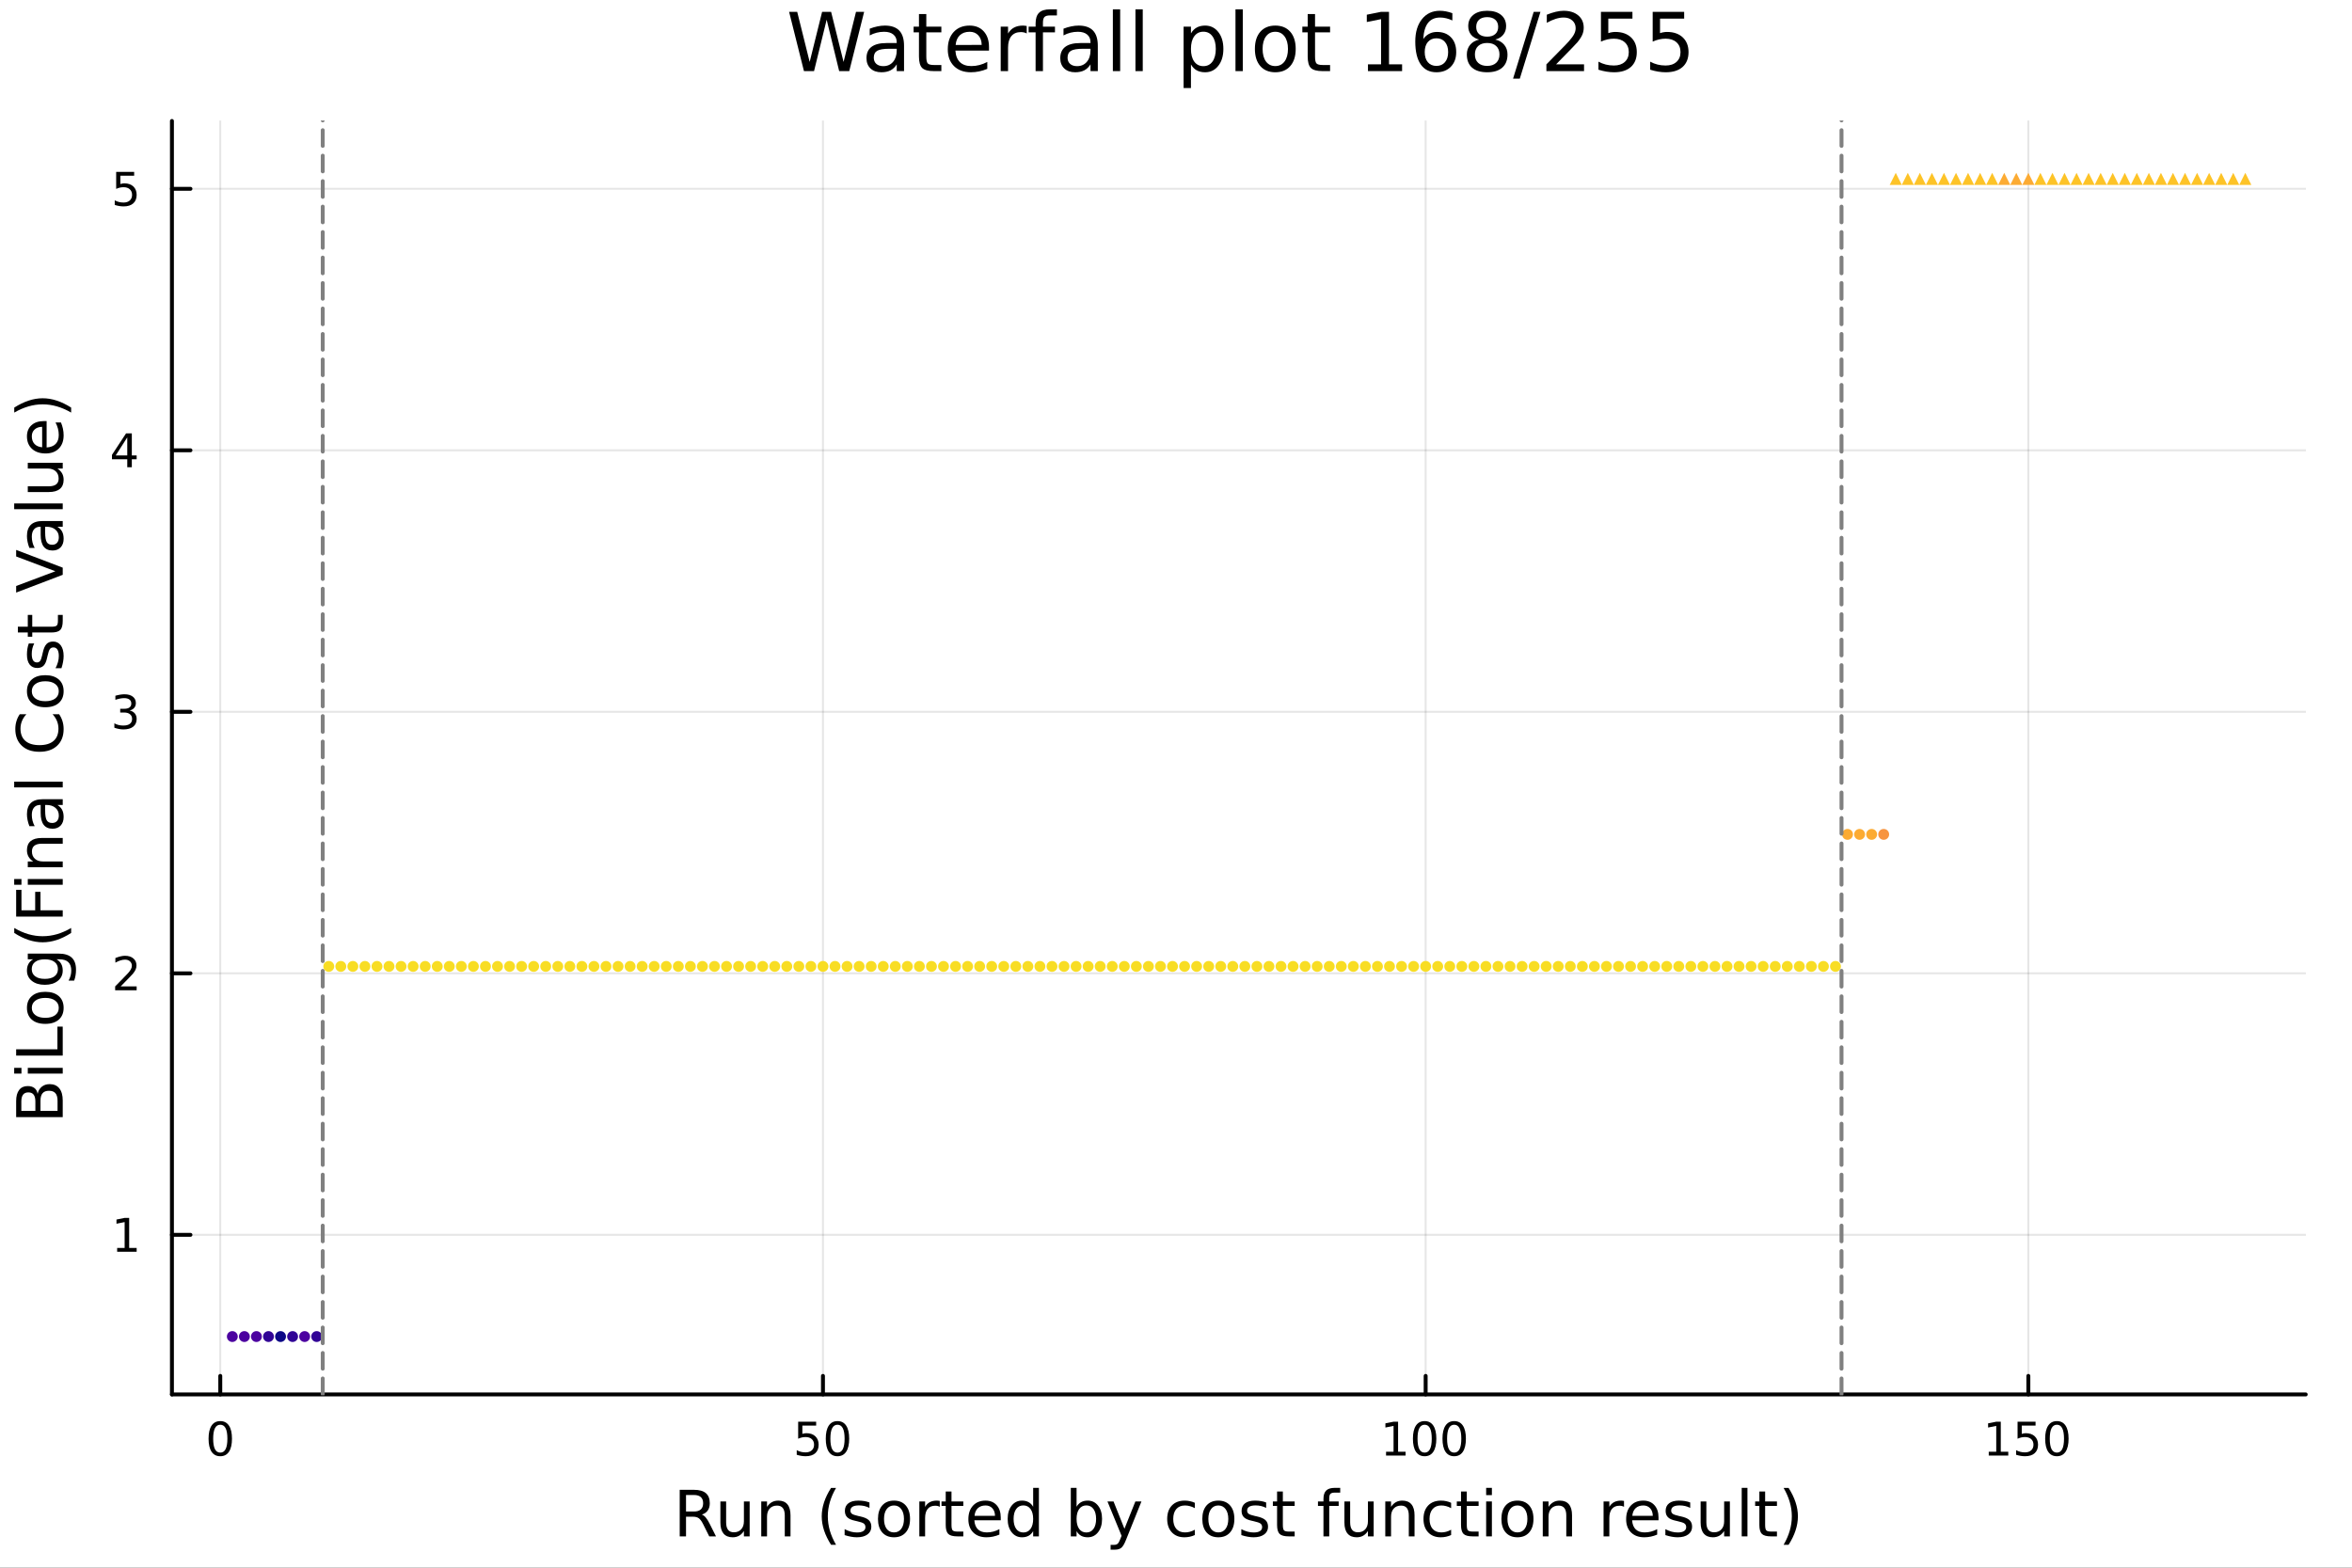 <?xml version="1.0" encoding="utf-8"?>
<svg xmlns="http://www.w3.org/2000/svg" xmlns:xlink="http://www.w3.org/1999/xlink" width="600" height="400" viewBox="0 0 2400 1600">
<rect x="0" y="0" width="2400" height="1600" fill="#333333" stroke="none"/>
<defs>
  <clipPath id="clip830">
    <rect x="0" y="0" width="2400" height="1600"/>
  </clipPath>
</defs>
<path clip-path="url(#clip830)" d="M0 1600 L2400 1600 L2400 0 L0 0  Z" fill="#ffffff" fill-rule="evenodd" fill-opacity="1"/>
<defs>
  <clipPath id="clip831">
    <rect x="480" y="0" width="1681" height="1600"/>
  </clipPath>
</defs>
<path clip-path="url(#clip830)" d="M175.445 1423.18 L2352.76 1423.18 L2352.76 123.472 L175.445 123.472  Z" fill="#ffffff" fill-rule="evenodd" fill-opacity="1"/>
<defs>
  <clipPath id="clip832">
    <rect x="175" y="123" width="2178" height="1301"/>
  </clipPath>
</defs>
<polyline clip-path="url(#clip832)" style="stroke:#000000; stroke-linecap:round; stroke-linejoin:round; stroke-width:2; stroke-opacity:0.1; fill:none" points="224.767,1423.18 224.767,123.472 "/>
<polyline clip-path="url(#clip832)" style="stroke:#000000; stroke-linecap:round; stroke-linejoin:round; stroke-width:2; stroke-opacity:0.1; fill:none" points="839.757,1423.18 839.757,123.472 "/>
<polyline clip-path="url(#clip832)" style="stroke:#000000; stroke-linecap:round; stroke-linejoin:round; stroke-width:2; stroke-opacity:0.1; fill:none" points="1454.75,1423.18 1454.75,123.472 "/>
<polyline clip-path="url(#clip832)" style="stroke:#000000; stroke-linecap:round; stroke-linejoin:round; stroke-width:2; stroke-opacity:0.1; fill:none" points="2069.74,1423.18 2069.74,123.472 "/>
<polyline clip-path="url(#clip832)" style="stroke:#000000; stroke-linecap:round; stroke-linejoin:round; stroke-width:2; stroke-opacity:0.1; fill:none" points="175.445,1260.29 2352.76,1260.29 "/>
<polyline clip-path="url(#clip832)" style="stroke:#000000; stroke-linecap:round; stroke-linejoin:round; stroke-width:2; stroke-opacity:0.1; fill:none" points="175.445,993.392 2352.76,993.392 "/>
<polyline clip-path="url(#clip832)" style="stroke:#000000; stroke-linecap:round; stroke-linejoin:round; stroke-width:2; stroke-opacity:0.1; fill:none" points="175.445,726.493 2352.76,726.493 "/>
<polyline clip-path="url(#clip832)" style="stroke:#000000; stroke-linecap:round; stroke-linejoin:round; stroke-width:2; stroke-opacity:0.1; fill:none" points="175.445,459.594 2352.76,459.594 "/>
<polyline clip-path="url(#clip832)" style="stroke:#000000; stroke-linecap:round; stroke-linejoin:round; stroke-width:2; stroke-opacity:0.1; fill:none" points="175.445,192.695 2352.76,192.695 "/>
<polyline clip-path="url(#clip830)" style="stroke:#000000; stroke-linecap:round; stroke-linejoin:round; stroke-width:4; stroke-opacity:1; fill:none" points="175.445,1423.18 2352.76,1423.18 "/>
<polyline clip-path="url(#clip830)" style="stroke:#000000; stroke-linecap:round; stroke-linejoin:round; stroke-width:4; stroke-opacity:1; fill:none" points="224.767,1423.18 224.767,1404.28 "/>
<polyline clip-path="url(#clip830)" style="stroke:#000000; stroke-linecap:round; stroke-linejoin:round; stroke-width:4; stroke-opacity:1; fill:none" points="839.757,1423.18 839.757,1404.28 "/>
<polyline clip-path="url(#clip830)" style="stroke:#000000; stroke-linecap:round; stroke-linejoin:round; stroke-width:4; stroke-opacity:1; fill:none" points="1454.75,1423.18 1454.75,1404.28 "/>
<polyline clip-path="url(#clip830)" style="stroke:#000000; stroke-linecap:round; stroke-linejoin:round; stroke-width:4; stroke-opacity:1; fill:none" points="2069.74,1423.18 2069.74,1404.28 "/>
<path clip-path="url(#clip830)" d="M224.767 1454.1 Q221.156 1454.1 219.328 1457.66 Q217.522 1461.2 217.522 1468.33 Q217.522 1475.44 219.328 1479.01 Q221.156 1482.55 224.767 1482.55 Q228.402 1482.55 230.207 1479.01 Q232.036 1475.44 232.036 1468.33 Q232.036 1461.2 230.207 1457.66 Q228.402 1454.1 224.767 1454.1 M224.767 1450.39 Q230.578 1450.39 233.633 1455 Q236.712 1459.58 236.712 1468.33 Q236.712 1477.06 233.633 1481.67 Q230.578 1486.25 224.767 1486.25 Q218.957 1486.25 215.879 1481.67 Q212.823 1477.06 212.823 1468.33 Q212.823 1459.58 215.879 1455 Q218.957 1450.39 224.767 1450.39 Z" fill="#000000" fill-rule="nonzero" fill-opacity="1" /><path clip-path="url(#clip830)" d="M814.457 1451.02 L832.813 1451.02 L832.813 1454.96 L818.739 1454.96 L818.739 1463.43 Q819.758 1463.08 820.776 1462.92 Q821.795 1462.73 822.813 1462.73 Q828.6 1462.73 831.98 1465.9 Q835.359 1469.08 835.359 1474.49 Q835.359 1480.07 831.887 1483.17 Q828.415 1486.25 822.095 1486.25 Q819.92 1486.25 817.651 1485.88 Q815.406 1485.51 812.998 1484.77 L812.998 1480.07 Q815.082 1481.2 817.304 1481.76 Q819.526 1482.32 822.003 1482.32 Q826.008 1482.32 828.345 1480.21 Q830.683 1478.1 830.683 1474.49 Q830.683 1470.88 828.345 1468.77 Q826.008 1466.67 822.003 1466.67 Q820.128 1466.67 818.253 1467.08 Q816.401 1467.5 814.457 1468.38 L814.457 1451.02 Z" fill="#000000" fill-rule="nonzero" fill-opacity="1" /><path clip-path="url(#clip830)" d="M854.572 1454.1 Q850.961 1454.1 849.132 1457.66 Q847.327 1461.2 847.327 1468.33 Q847.327 1475.44 849.132 1479.01 Q850.961 1482.55 854.572 1482.55 Q858.206 1482.55 860.012 1479.01 Q861.841 1475.44 861.841 1468.33 Q861.841 1461.2 860.012 1457.66 Q858.206 1454.1 854.572 1454.1 M854.572 1450.39 Q860.382 1450.39 863.438 1455 Q866.517 1459.58 866.517 1468.33 Q866.517 1477.06 863.438 1481.67 Q860.382 1486.25 854.572 1486.25 Q848.762 1486.25 845.683 1481.67 Q842.628 1477.06 842.628 1468.33 Q842.628 1459.58 845.683 1455 Q848.762 1450.39 854.572 1450.39 Z" fill="#000000" fill-rule="nonzero" fill-opacity="1" /><path clip-path="url(#clip830)" d="M1414.35 1481.64 L1421.99 1481.64 L1421.99 1455.28 L1413.68 1456.95 L1413.68 1452.69 L1421.95 1451.02 L1426.62 1451.02 L1426.62 1481.64 L1434.26 1481.64 L1434.26 1485.58 L1414.35 1485.58 L1414.35 1481.64 Z" fill="#000000" fill-rule="nonzero" fill-opacity="1" /><path clip-path="url(#clip830)" d="M1453.71 1454.1 Q1450.09 1454.1 1448.27 1457.66 Q1446.46 1461.2 1446.46 1468.33 Q1446.46 1475.44 1448.27 1479.01 Q1450.09 1482.55 1453.71 1482.55 Q1457.34 1482.55 1459.15 1479.01 Q1460.97 1475.44 1460.97 1468.33 Q1460.97 1461.2 1459.15 1457.66 Q1457.34 1454.1 1453.71 1454.1 M1453.71 1450.39 Q1459.52 1450.39 1462.57 1455 Q1465.65 1459.58 1465.65 1468.33 Q1465.65 1477.06 1462.57 1481.67 Q1459.52 1486.25 1453.71 1486.25 Q1447.9 1486.25 1444.82 1481.67 Q1441.76 1477.06 1441.76 1468.33 Q1441.76 1459.58 1444.82 1455 Q1447.9 1450.39 1453.71 1450.39 Z" fill="#000000" fill-rule="nonzero" fill-opacity="1" /><path clip-path="url(#clip830)" d="M1483.87 1454.1 Q1480.26 1454.1 1478.43 1457.66 Q1476.62 1461.2 1476.62 1468.33 Q1476.62 1475.44 1478.43 1479.01 Q1480.26 1482.55 1483.87 1482.55 Q1487.5 1482.55 1489.31 1479.01 Q1491.14 1475.44 1491.14 1468.33 Q1491.14 1461.2 1489.31 1457.66 Q1487.5 1454.1 1483.87 1454.1 M1483.87 1450.39 Q1489.68 1450.39 1492.73 1455 Q1495.81 1459.58 1495.81 1468.33 Q1495.81 1477.06 1492.73 1481.67 Q1489.68 1486.25 1483.87 1486.25 Q1478.06 1486.25 1474.98 1481.67 Q1471.92 1477.06 1471.92 1468.33 Q1471.92 1459.58 1474.98 1455 Q1478.06 1450.39 1483.87 1450.39 Z" fill="#000000" fill-rule="nonzero" fill-opacity="1" /><path clip-path="url(#clip830)" d="M2029.34 1481.64 L2036.98 1481.64 L2036.98 1455.28 L2028.67 1456.95 L2028.67 1452.69 L2036.94 1451.02 L2041.61 1451.02 L2041.61 1481.64 L2049.25 1481.64 L2049.25 1485.58 L2029.34 1485.58 L2029.34 1481.64 Z" fill="#000000" fill-rule="nonzero" fill-opacity="1" /><path clip-path="url(#clip830)" d="M2058.74 1451.02 L2077.1 1451.02 L2077.1 1454.96 L2063.02 1454.96 L2063.02 1463.43 Q2064.04 1463.08 2065.06 1462.92 Q2066.08 1462.73 2067.1 1462.73 Q2072.89 1462.73 2076.27 1465.9 Q2079.64 1469.08 2079.64 1474.49 Q2079.64 1480.07 2076.17 1483.17 Q2072.7 1486.25 2066.38 1486.25 Q2064.21 1486.25 2061.94 1485.88 Q2059.69 1485.51 2057.28 1484.77 L2057.28 1480.07 Q2059.37 1481.2 2061.59 1481.76 Q2063.81 1482.32 2066.29 1482.32 Q2070.29 1482.32 2072.63 1480.21 Q2074.97 1478.1 2074.97 1474.49 Q2074.97 1470.88 2072.63 1468.77 Q2070.29 1466.67 2066.29 1466.67 Q2064.41 1466.67 2062.54 1467.08 Q2060.69 1467.5 2058.74 1468.38 L2058.74 1451.02 Z" fill="#000000" fill-rule="nonzero" fill-opacity="1" /><path clip-path="url(#clip830)" d="M2098.86 1454.1 Q2095.25 1454.1 2093.42 1457.66 Q2091.61 1461.2 2091.61 1468.33 Q2091.61 1475.44 2093.42 1479.01 Q2095.25 1482.55 2098.86 1482.55 Q2102.49 1482.55 2104.3 1479.01 Q2106.13 1475.44 2106.13 1468.33 Q2106.13 1461.2 2104.3 1457.66 Q2102.49 1454.1 2098.86 1454.1 M2098.86 1450.39 Q2104.67 1450.39 2107.72 1455 Q2110.8 1459.58 2110.8 1468.33 Q2110.8 1477.06 2107.72 1481.67 Q2104.67 1486.25 2098.86 1486.25 Q2093.05 1486.25 2089.97 1481.67 Q2086.91 1477.06 2086.91 1468.33 Q2086.91 1459.58 2089.97 1455 Q2093.05 1450.39 2098.86 1450.39 Z" fill="#000000" fill-rule="nonzero" fill-opacity="1" /><path clip-path="url(#clip830)" d="M716.125 1545.76 Q718.193 1546.46 720.135 1548.76 Q722.108 1551.05 724.082 1555.06 L730.607 1568.04 L723.7 1568.04 L717.621 1555.85 Q715.265 1551.08 713.037 1549.52 Q710.841 1547.96 707.022 1547.96 L700.019 1547.96 L700.019 1568.04 L693.59 1568.04 L693.59 1520.52 L708.104 1520.52 Q716.252 1520.52 720.262 1523.93 Q724.273 1527.34 724.273 1534.21 Q724.273 1538.7 722.172 1541.66 Q720.103 1544.62 716.125 1545.76 M700.019 1525.81 L700.019 1542.68 L708.104 1542.68 Q712.751 1542.68 715.106 1540.54 Q717.493 1538.38 717.493 1534.21 Q717.493 1530.04 715.106 1527.94 Q712.751 1525.81 708.104 1525.81 L700.019 1525.81 Z" fill="#000000" fill-rule="nonzero" fill-opacity="1" /><path clip-path="url(#clip830)" d="M735.094 1553.98 L735.094 1532.4 L740.951 1532.4 L740.951 1553.75 Q740.951 1558.81 742.924 1561.36 Q744.898 1563.87 748.844 1563.87 Q753.587 1563.87 756.324 1560.85 Q759.093 1557.83 759.093 1552.61 L759.093 1532.4 L764.95 1532.4 L764.95 1568.04 L759.093 1568.04 L759.093 1562.57 Q756.961 1565.82 754.128 1567.41 Q751.327 1568.97 747.603 1568.97 Q741.46 1568.97 738.277 1565.15 Q735.094 1561.33 735.094 1553.98 M749.831 1531.54 L749.831 1531.54 Z" fill="#000000" fill-rule="nonzero" fill-opacity="1" /><path clip-path="url(#clip830)" d="M806.645 1546.53 L806.645 1568.04 L800.789 1568.04 L800.789 1546.72 Q800.789 1541.66 798.815 1539.14 Q796.842 1536.63 792.895 1536.63 Q788.153 1536.63 785.415 1539.65 Q782.678 1542.68 782.678 1547.9 L782.678 1568.04 L776.79 1568.04 L776.79 1532.4 L782.678 1532.4 L782.678 1537.93 Q784.779 1534.72 787.612 1533.13 Q790.476 1531.54 794.2 1531.54 Q800.343 1531.54 803.494 1535.36 Q806.645 1539.14 806.645 1546.53 Z" fill="#000000" fill-rule="nonzero" fill-opacity="1" /><path clip-path="url(#clip830)" d="M853.115 1518.58 Q848.85 1525.9 846.781 1533.06 Q844.712 1540.23 844.712 1547.58 Q844.712 1554.93 846.781 1562.16 Q848.881 1569.35 853.115 1576.64 L848.022 1576.64 Q843.248 1569.16 840.861 1561.93 Q838.505 1554.71 838.505 1547.58 Q838.505 1540.48 840.861 1533.29 Q843.216 1526.09 848.022 1518.58 L853.115 1518.58 Z" fill="#000000" fill-rule="nonzero" fill-opacity="1" /><path clip-path="url(#clip830)" d="M887.203 1533.45 L887.203 1538.98 Q884.72 1537.71 882.047 1537.07 Q879.373 1536.44 876.509 1536.44 Q872.148 1536.44 869.952 1537.77 Q867.788 1539.11 867.788 1541.79 Q867.788 1543.82 869.347 1545 Q870.907 1546.15 875.617 1547.2 L877.623 1547.64 Q883.861 1548.98 886.471 1551.43 Q889.113 1553.85 889.113 1558.21 Q889.113 1563.17 885.166 1566.07 Q881.251 1568.97 874.376 1568.97 Q871.512 1568.97 868.392 1568.39 Q865.305 1567.85 861.867 1566.74 L861.867 1560.69 Q865.114 1562.38 868.265 1563.24 Q871.416 1564.07 874.503 1564.07 Q878.641 1564.07 880.869 1562.66 Q883.097 1561.23 883.097 1558.65 Q883.097 1556.27 881.474 1554.99 Q879.882 1553.72 874.44 1552.54 L872.403 1552.07 Q866.96 1550.92 864.541 1548.56 Q862.122 1546.18 862.122 1542.04 Q862.122 1537.01 865.687 1534.27 Q869.252 1531.54 875.808 1531.54 Q879.055 1531.54 881.919 1532.01 Q884.784 1532.49 887.203 1533.45 Z" fill="#000000" fill-rule="nonzero" fill-opacity="1" /><path clip-path="url(#clip830)" d="M912.252 1536.5 Q907.541 1536.5 904.804 1540.19 Q902.067 1543.85 902.067 1550.25 Q902.067 1556.65 904.772 1560.34 Q907.51 1564 912.252 1564 Q916.931 1564 919.668 1560.31 Q922.405 1556.62 922.405 1550.25 Q922.405 1543.92 919.668 1540.23 Q916.931 1536.5 912.252 1536.5 M912.252 1531.54 Q919.891 1531.54 924.251 1536.5 Q928.612 1541.47 928.612 1550.25 Q928.612 1559 924.251 1564 Q919.891 1568.97 912.252 1568.97 Q904.581 1568.97 900.221 1564 Q895.892 1559 895.892 1550.25 Q895.892 1541.47 900.221 1536.5 Q904.581 1531.54 912.252 1531.54 Z" fill="#000000" fill-rule="nonzero" fill-opacity="1" /><path clip-path="url(#clip830)" d="M958.976 1537.87 Q957.99 1537.3 956.812 1537.04 Q955.666 1536.76 954.266 1536.76 Q949.3 1536.76 946.627 1540 Q943.985 1543.22 943.985 1549.27 L943.985 1568.04 L938.097 1568.04 L938.097 1532.4 L943.985 1532.4 L943.985 1537.93 Q945.831 1534.69 948.791 1533.13 Q951.751 1531.54 955.984 1531.54 Q956.589 1531.54 957.321 1531.63 Q958.053 1531.7 958.944 1531.85 L958.976 1537.87 Z" fill="#000000" fill-rule="nonzero" fill-opacity="1" /><path clip-path="url(#clip830)" d="M970.912 1522.27 L970.912 1532.4 L982.975 1532.4 L982.975 1536.95 L970.912 1536.95 L970.912 1556.3 Q970.912 1560.66 972.09 1561.9 Q973.299 1563.14 976.959 1563.14 L982.975 1563.14 L982.975 1568.04 L976.959 1568.04 Q970.18 1568.04 967.602 1565.53 Q965.024 1562.98 965.024 1556.3 L965.024 1536.95 L960.727 1536.95 L960.727 1532.4 L965.024 1532.4 L965.024 1522.27 L970.912 1522.27 Z" fill="#000000" fill-rule="nonzero" fill-opacity="1" /><path clip-path="url(#clip830)" d="M1021.17 1548.76 L1021.17 1551.62 L994.242 1551.62 Q994.624 1557.67 997.871 1560.85 Q1001.15 1564 1006.97 1564 Q1010.35 1564 1013.5 1563.17 Q1016.68 1562.35 1019.8 1560.69 L1019.8 1566.23 Q1016.65 1567.57 1013.34 1568.27 Q1010.03 1568.97 1006.62 1568.97 Q998.094 1568.97 993.097 1564 Q988.131 1559.04 988.131 1550.57 Q988.131 1541.82 992.842 1536.69 Q997.584 1531.54 1005.61 1531.54 Q1012.8 1531.54 1016.97 1536.18 Q1021.17 1540.8 1021.17 1548.76 M1015.31 1547.04 Q1015.25 1542.23 1012.61 1539.37 Q1010 1536.5 1005.67 1536.5 Q1000.77 1536.5 997.807 1539.27 Q994.879 1542.04 994.433 1547.07 L1015.31 1547.04 Z" fill="#000000" fill-rule="nonzero" fill-opacity="1" /><path clip-path="url(#clip830)" d="M1054.24 1537.81 L1054.24 1518.52 L1060.1 1518.52 L1060.1 1568.04 L1054.24 1568.04 L1054.24 1562.7 Q1052.39 1565.88 1049.56 1567.44 Q1046.76 1568.97 1042.81 1568.97 Q1036.35 1568.97 1032.28 1563.81 Q1028.24 1558.65 1028.24 1550.25 Q1028.24 1541.85 1032.28 1536.69 Q1036.35 1531.54 1042.81 1531.54 Q1046.76 1531.54 1049.56 1533.1 Q1052.39 1534.62 1054.24 1537.81 M1034.28 1550.25 Q1034.28 1556.71 1036.92 1560.4 Q1039.6 1564.07 1044.24 1564.07 Q1048.89 1564.07 1051.57 1560.4 Q1054.24 1556.71 1054.24 1550.25 Q1054.24 1543.79 1051.57 1540.13 Q1048.89 1536.44 1044.24 1536.44 Q1039.6 1536.44 1036.92 1540.13 Q1034.28 1543.79 1034.28 1550.25 Z" fill="#000000" fill-rule="nonzero" fill-opacity="1" /><path clip-path="url(#clip830)" d="M1118.47 1550.25 Q1118.47 1543.79 1115.8 1540.13 Q1113.15 1536.44 1108.51 1536.44 Q1103.86 1536.44 1101.19 1540.13 Q1098.54 1543.79 1098.54 1550.25 Q1098.54 1556.71 1101.19 1560.4 Q1103.86 1564.07 1108.51 1564.07 Q1113.15 1564.07 1115.8 1560.4 Q1118.47 1556.71 1118.47 1550.25 M1098.54 1537.81 Q1100.39 1534.62 1103.19 1533.1 Q1106.02 1531.54 1109.94 1531.54 Q1116.43 1531.54 1120.47 1536.69 Q1124.55 1541.85 1124.55 1550.25 Q1124.55 1558.65 1120.47 1563.81 Q1116.43 1568.97 1109.94 1568.97 Q1106.02 1568.97 1103.19 1567.44 Q1100.39 1565.88 1098.54 1562.7 L1098.54 1568.04 L1092.66 1568.04 L1092.66 1518.52 L1098.54 1518.52 L1098.54 1537.81 Z" fill="#000000" fill-rule="nonzero" fill-opacity="1" /><path clip-path="url(#clip830)" d="M1149.09 1571.35 Q1146.61 1577.72 1144.25 1579.66 Q1141.89 1581.6 1137.95 1581.6 L1133.27 1581.6 L1133.27 1576.7 L1136.71 1576.7 Q1139.13 1576.7 1140.46 1575.56 Q1141.8 1574.41 1143.42 1570.14 L1144.47 1567.47 L1130.05 1532.4 L1136.26 1532.4 L1147.4 1560.28 L1158.54 1532.4 L1164.75 1532.4 L1149.09 1571.35 Z" fill="#000000" fill-rule="nonzero" fill-opacity="1" /><path clip-path="url(#clip830)" d="M1219.21 1533.76 L1219.21 1539.24 Q1216.72 1537.87 1214.21 1537.2 Q1211.73 1536.5 1209.18 1536.5 Q1203.48 1536.5 1200.33 1540.13 Q1197.18 1543.73 1197.18 1550.25 Q1197.18 1556.78 1200.33 1560.4 Q1203.48 1564 1209.18 1564 Q1211.73 1564 1214.21 1563.33 Q1216.72 1562.63 1219.21 1561.26 L1219.21 1566.68 Q1216.76 1567.82 1214.11 1568.39 Q1211.5 1568.97 1208.54 1568.97 Q1200.49 1568.97 1195.75 1563.91 Q1191.01 1558.85 1191.01 1550.25 Q1191.01 1541.53 1195.78 1536.53 Q1200.59 1531.54 1208.93 1531.54 Q1211.63 1531.54 1214.21 1532.11 Q1216.79 1532.65 1219.21 1533.76 Z" fill="#000000" fill-rule="nonzero" fill-opacity="1" /><path clip-path="url(#clip830)" d="M1243.21 1536.5 Q1238.49 1536.5 1235.76 1540.19 Q1233.02 1543.85 1233.02 1550.25 Q1233.02 1556.65 1235.73 1560.34 Q1238.46 1564 1243.21 1564 Q1247.88 1564 1250.62 1560.31 Q1253.36 1556.62 1253.36 1550.25 Q1253.36 1543.92 1250.62 1540.23 Q1247.88 1536.5 1243.21 1536.5 M1243.21 1531.54 Q1250.84 1531.54 1255.2 1536.5 Q1259.56 1541.47 1259.56 1550.25 Q1259.56 1559 1255.2 1564 Q1250.84 1568.97 1243.21 1568.97 Q1235.53 1568.97 1231.17 1564 Q1226.85 1559 1226.85 1550.25 Q1226.85 1541.47 1231.17 1536.5 Q1235.53 1531.54 1243.21 1531.54 Z" fill="#000000" fill-rule="nonzero" fill-opacity="1" /><path clip-path="url(#clip830)" d="M1292 1533.45 L1292 1538.98 Q1289.52 1537.71 1286.84 1537.07 Q1284.17 1536.44 1281.3 1536.44 Q1276.94 1536.44 1274.75 1537.77 Q1272.58 1539.11 1272.58 1541.79 Q1272.58 1543.82 1274.14 1545 Q1275.7 1546.15 1280.41 1547.2 L1282.42 1547.64 Q1288.66 1548.98 1291.27 1551.43 Q1293.91 1553.85 1293.91 1558.21 Q1293.91 1563.17 1289.96 1566.07 Q1286.05 1568.97 1279.17 1568.97 Q1276.31 1568.97 1273.19 1568.39 Q1270.1 1567.85 1266.66 1566.74 L1266.66 1560.69 Q1269.91 1562.38 1273.06 1563.24 Q1276.21 1564.07 1279.3 1564.07 Q1283.44 1564.07 1285.66 1562.66 Q1287.89 1561.23 1287.89 1558.65 Q1287.89 1556.27 1286.27 1554.99 Q1284.68 1553.72 1279.24 1552.54 L1277.2 1552.07 Q1271.76 1550.92 1269.34 1548.56 Q1266.92 1546.18 1266.92 1542.04 Q1266.92 1537.01 1270.48 1534.27 Q1274.05 1531.54 1280.6 1531.54 Q1283.85 1531.54 1286.71 1532.01 Q1289.58 1532.49 1292 1533.45 Z" fill="#000000" fill-rule="nonzero" fill-opacity="1" /><path clip-path="url(#clip830)" d="M1309.03 1522.27 L1309.03 1532.4 L1321.09 1532.4 L1321.09 1536.95 L1309.03 1536.95 L1309.03 1556.3 Q1309.03 1560.66 1310.2 1561.9 Q1311.41 1563.14 1315.07 1563.14 L1321.09 1563.14 L1321.09 1568.04 L1315.07 1568.04 Q1308.29 1568.04 1305.72 1565.53 Q1303.14 1562.98 1303.14 1556.3 L1303.14 1536.95 L1298.84 1536.95 L1298.84 1532.4 L1303.14 1532.4 L1303.14 1522.27 L1309.03 1522.27 Z" fill="#000000" fill-rule="nonzero" fill-opacity="1" /><path clip-path="url(#clip830)" d="M1367.56 1518.52 L1367.56 1523.39 L1361.96 1523.39 Q1358.81 1523.39 1357.57 1524.66 Q1356.36 1525.93 1356.36 1529.24 L1356.36 1532.4 L1366 1532.4 L1366 1536.95 L1356.36 1536.95 L1356.36 1568.04 L1350.47 1568.04 L1350.47 1536.95 L1344.87 1536.95 L1344.87 1532.4 L1350.47 1532.4 L1350.47 1529.91 Q1350.47 1523.96 1353.24 1521.26 Q1356.01 1518.52 1362.02 1518.52 L1367.56 1518.52 Z" fill="#000000" fill-rule="nonzero" fill-opacity="1" /><path clip-path="url(#clip830)" d="M1371.86 1553.98 L1371.86 1532.4 L1377.71 1532.4 L1377.71 1553.75 Q1377.71 1558.81 1379.69 1561.36 Q1381.66 1563.87 1385.61 1563.87 Q1390.35 1563.87 1393.09 1560.85 Q1395.85 1557.83 1395.85 1552.61 L1395.85 1532.4 L1401.71 1532.4 L1401.71 1568.04 L1395.85 1568.04 L1395.85 1562.57 Q1393.72 1565.82 1390.89 1567.41 Q1388.09 1568.97 1384.36 1568.97 Q1378.22 1568.97 1375.04 1565.15 Q1371.86 1561.33 1371.86 1553.98 M1386.59 1531.54 L1386.59 1531.54 Z" fill="#000000" fill-rule="nonzero" fill-opacity="1" /><path clip-path="url(#clip830)" d="M1443.41 1546.53 L1443.41 1568.04 L1437.55 1568.04 L1437.55 1546.72 Q1437.55 1541.66 1435.58 1539.14 Q1433.6 1536.63 1429.66 1536.63 Q1424.91 1536.63 1422.18 1539.65 Q1419.44 1542.68 1419.44 1547.9 L1419.44 1568.04 L1413.55 1568.04 L1413.55 1532.4 L1419.44 1532.4 L1419.44 1537.93 Q1421.54 1534.72 1424.37 1533.13 Q1427.24 1531.54 1430.96 1531.54 Q1437.1 1531.54 1440.26 1535.36 Q1443.41 1539.14 1443.41 1546.53 Z" fill="#000000" fill-rule="nonzero" fill-opacity="1" /><path clip-path="url(#clip830)" d="M1480.74 1533.76 L1480.74 1539.24 Q1478.26 1537.87 1475.74 1537.2 Q1473.26 1536.5 1470.72 1536.5 Q1465.02 1536.5 1461.87 1540.13 Q1458.72 1543.73 1458.72 1550.25 Q1458.72 1556.78 1461.87 1560.4 Q1465.02 1564 1470.72 1564 Q1473.26 1564 1475.74 1563.33 Q1478.26 1562.63 1480.74 1561.26 L1480.74 1566.68 Q1478.29 1567.82 1475.65 1568.39 Q1473.04 1568.97 1470.08 1568.97 Q1462.03 1568.97 1457.28 1563.91 Q1452.54 1558.85 1452.54 1550.25 Q1452.54 1541.53 1457.32 1536.53 Q1462.12 1531.54 1470.46 1531.54 Q1473.17 1531.54 1475.74 1532.11 Q1478.32 1532.65 1480.74 1533.76 Z" fill="#000000" fill-rule="nonzero" fill-opacity="1" /><path clip-path="url(#clip830)" d="M1496.72 1522.27 L1496.72 1532.4 L1508.78 1532.4 L1508.78 1536.95 L1496.72 1536.95 L1496.72 1556.3 Q1496.72 1560.66 1497.9 1561.9 Q1499.11 1563.14 1502.77 1563.14 L1508.78 1563.14 L1508.78 1568.04 L1502.77 1568.04 Q1495.99 1568.04 1493.41 1565.53 Q1490.83 1562.98 1490.83 1556.3 L1490.83 1536.95 L1486.53 1536.95 L1486.53 1532.4 L1490.83 1532.4 L1490.83 1522.27 L1496.72 1522.27 Z" fill="#000000" fill-rule="nonzero" fill-opacity="1" /><path clip-path="url(#clip830)" d="M1516.48 1532.4 L1522.34 1532.4 L1522.34 1568.04 L1516.48 1568.04 L1516.48 1532.4 M1516.48 1518.52 L1522.34 1518.52 L1522.34 1525.93 L1516.48 1525.93 L1516.48 1518.52 Z" fill="#000000" fill-rule="nonzero" fill-opacity="1" /><path clip-path="url(#clip830)" d="M1548.41 1536.5 Q1543.7 1536.5 1540.96 1540.19 Q1538.22 1543.85 1538.22 1550.25 Q1538.22 1556.65 1540.93 1560.34 Q1543.67 1564 1548.41 1564 Q1553.09 1564 1555.82 1560.31 Q1558.56 1556.62 1558.56 1550.25 Q1558.56 1543.92 1555.82 1540.23 Q1553.09 1536.5 1548.41 1536.5 M1548.41 1531.54 Q1556.05 1531.54 1560.41 1536.5 Q1564.77 1541.47 1564.77 1550.25 Q1564.77 1559 1560.41 1564 Q1556.05 1568.97 1548.41 1568.97 Q1540.74 1568.97 1536.38 1564 Q1532.05 1559 1532.05 1550.25 Q1532.05 1541.47 1536.38 1536.5 Q1540.74 1531.54 1548.41 1531.54 Z" fill="#000000" fill-rule="nonzero" fill-opacity="1" /><path clip-path="url(#clip830)" d="M1604.11 1546.53 L1604.11 1568.04 L1598.25 1568.04 L1598.25 1546.72 Q1598.25 1541.66 1596.28 1539.14 Q1594.31 1536.63 1590.36 1536.63 Q1585.62 1536.63 1582.88 1539.65 Q1580.14 1542.68 1580.14 1547.9 L1580.14 1568.04 L1574.25 1568.04 L1574.25 1532.4 L1580.14 1532.4 L1580.14 1537.93 Q1582.24 1534.72 1585.08 1533.13 Q1587.94 1531.54 1591.66 1531.54 Q1597.81 1531.54 1600.96 1535.36 Q1604.11 1539.14 1604.11 1546.53 Z" fill="#000000" fill-rule="nonzero" fill-opacity="1" /><path clip-path="url(#clip830)" d="M1657.17 1537.87 Q1656.18 1537.3 1655 1537.04 Q1653.86 1536.76 1652.46 1536.76 Q1647.49 1536.76 1644.82 1540 Q1642.18 1543.22 1642.18 1549.27 L1642.18 1568.04 L1636.29 1568.04 L1636.29 1532.4 L1642.18 1532.4 L1642.18 1537.93 Q1644.02 1534.69 1646.98 1533.13 Q1649.94 1531.54 1654.18 1531.54 Q1654.78 1531.54 1655.51 1531.63 Q1656.24 1531.7 1657.14 1531.85 L1657.17 1537.87 Z" fill="#000000" fill-rule="nonzero" fill-opacity="1" /><path clip-path="url(#clip830)" d="M1692.37 1548.76 L1692.37 1551.62 L1665.44 1551.62 Q1665.82 1557.67 1669.07 1560.85 Q1672.35 1564 1678.17 1564 Q1681.55 1564 1684.7 1563.17 Q1687.88 1562.35 1691 1560.69 L1691 1566.23 Q1687.85 1567.57 1684.54 1568.27 Q1681.23 1568.97 1677.82 1568.97 Q1669.29 1568.97 1664.3 1564 Q1659.33 1559.04 1659.33 1550.57 Q1659.33 1541.82 1664.04 1536.69 Q1668.78 1531.54 1676.81 1531.54 Q1684 1531.54 1688.17 1536.18 Q1692.37 1540.8 1692.37 1548.76 M1686.51 1547.04 Q1686.45 1542.23 1683.81 1539.37 Q1681.2 1536.5 1676.87 1536.5 Q1671.97 1536.5 1669.01 1539.27 Q1666.08 1542.04 1665.63 1547.07 L1686.51 1547.04 Z" fill="#000000" fill-rule="nonzero" fill-opacity="1" /><path clip-path="url(#clip830)" d="M1724.71 1533.45 L1724.71 1538.98 Q1722.22 1537.71 1719.55 1537.07 Q1716.88 1536.44 1714.01 1536.44 Q1709.65 1536.44 1707.46 1537.77 Q1705.29 1539.11 1705.29 1541.79 Q1705.29 1543.82 1706.85 1545 Q1708.41 1546.15 1713.12 1547.2 L1715.13 1547.64 Q1721.37 1548.98 1723.98 1551.43 Q1726.62 1553.85 1726.62 1558.21 Q1726.62 1563.17 1722.67 1566.07 Q1718.76 1568.97 1711.88 1568.97 Q1709.02 1568.97 1705.9 1568.39 Q1702.81 1567.85 1699.37 1566.74 L1699.37 1560.69 Q1702.62 1562.38 1705.77 1563.24 Q1708.92 1564.07 1712.01 1564.07 Q1716.15 1564.07 1718.37 1562.66 Q1720.6 1561.23 1720.6 1558.65 Q1720.6 1556.27 1718.98 1554.99 Q1717.39 1553.72 1711.94 1552.54 L1709.91 1552.07 Q1704.46 1550.92 1702.05 1548.56 Q1699.63 1546.18 1699.63 1542.04 Q1699.63 1537.01 1703.19 1534.27 Q1706.76 1531.54 1713.31 1531.54 Q1716.56 1531.54 1719.42 1532.01 Q1722.29 1532.49 1724.71 1533.45 Z" fill="#000000" fill-rule="nonzero" fill-opacity="1" /><path clip-path="url(#clip830)" d="M1735.34 1553.98 L1735.34 1532.4 L1741.19 1532.4 L1741.19 1553.75 Q1741.19 1558.81 1743.17 1561.36 Q1745.14 1563.87 1749.09 1563.87 Q1753.83 1563.87 1756.57 1560.85 Q1759.34 1557.83 1759.34 1552.61 L1759.34 1532.4 L1765.19 1532.4 L1765.19 1568.04 L1759.34 1568.04 L1759.34 1562.57 Q1757.2 1565.82 1754.37 1567.41 Q1751.57 1568.97 1747.85 1568.97 Q1741.7 1568.97 1738.52 1565.15 Q1735.34 1561.33 1735.34 1553.98 M1750.07 1531.54 L1750.07 1531.54 Z" fill="#000000" fill-rule="nonzero" fill-opacity="1" /><path clip-path="url(#clip830)" d="M1777.26 1518.52 L1783.11 1518.52 L1783.11 1568.04 L1777.26 1568.04 L1777.26 1518.52 Z" fill="#000000" fill-rule="nonzero" fill-opacity="1" /><path clip-path="url(#clip830)" d="M1801.16 1522.27 L1801.16 1532.4 L1813.22 1532.4 L1813.22 1536.95 L1801.16 1536.95 L1801.16 1556.3 Q1801.16 1560.66 1802.34 1561.9 Q1803.55 1563.14 1807.21 1563.14 L1813.22 1563.14 L1813.22 1568.04 L1807.21 1568.04 Q1800.43 1568.04 1797.85 1565.53 Q1795.27 1562.98 1795.27 1556.3 L1795.27 1536.95 L1790.97 1536.95 L1790.97 1532.4 L1795.27 1532.4 L1795.27 1522.27 L1801.16 1522.27 Z" fill="#000000" fill-rule="nonzero" fill-opacity="1" /><path clip-path="url(#clip830)" d="M1820 1518.58 L1825.09 1518.58 Q1829.87 1526.09 1832.22 1533.29 Q1834.61 1540.48 1834.61 1547.58 Q1834.61 1554.71 1832.22 1561.93 Q1829.87 1569.16 1825.09 1576.64 L1820 1576.64 Q1824.23 1569.35 1826.3 1562.16 Q1828.4 1554.93 1828.4 1547.58 Q1828.4 1540.23 1826.3 1533.06 Q1824.23 1525.9 1820 1518.58 Z" fill="#000000" fill-rule="nonzero" fill-opacity="1" /><polyline clip-path="url(#clip830)" style="stroke:#000000; stroke-linecap:round; stroke-linejoin:round; stroke-width:4; stroke-opacity:1; fill:none" points="175.445,1423.18 175.445,123.472 "/>
<polyline clip-path="url(#clip830)" style="stroke:#000000; stroke-linecap:round; stroke-linejoin:round; stroke-width:4; stroke-opacity:1; fill:none" points="175.445,1260.29 194.343,1260.29 "/>
<polyline clip-path="url(#clip830)" style="stroke:#000000; stroke-linecap:round; stroke-linejoin:round; stroke-width:4; stroke-opacity:1; fill:none" points="175.445,993.392 194.343,993.392 "/>
<polyline clip-path="url(#clip830)" style="stroke:#000000; stroke-linecap:round; stroke-linejoin:round; stroke-width:4; stroke-opacity:1; fill:none" points="175.445,726.493 194.343,726.493 "/>
<polyline clip-path="url(#clip830)" style="stroke:#000000; stroke-linecap:round; stroke-linejoin:round; stroke-width:4; stroke-opacity:1; fill:none" points="175.445,459.594 194.343,459.594 "/>
<polyline clip-path="url(#clip830)" style="stroke:#000000; stroke-linecap:round; stroke-linejoin:round; stroke-width:4; stroke-opacity:1; fill:none" points="175.445,192.695 194.343,192.695 "/>
<path clip-path="url(#clip830)" d="M119.538 1273.64 L127.177 1273.64 L127.177 1247.27 L118.867 1248.94 L118.867 1244.68 L127.13 1243.01 L131.806 1243.01 L131.806 1273.64 L139.445 1273.64 L139.445 1277.57 L119.538 1277.57 L119.538 1273.64 Z" fill="#000000" fill-rule="nonzero" fill-opacity="1" /><path clip-path="url(#clip830)" d="M123.126 1006.74 L139.445 1006.74 L139.445 1010.67 L117.501 1010.67 L117.501 1006.74 Q120.163 1003.98 124.746 999.353 Q129.353 994.7 130.533 993.358 Q132.779 990.835 133.658 989.099 Q134.561 987.339 134.561 985.649 Q134.561 982.895 132.617 981.159 Q130.695 979.423 127.593 979.423 Q125.394 979.423 122.941 980.187 Q120.51 980.95 117.732 982.501 L117.732 977.779 Q120.556 976.645 123.01 976.066 Q125.464 975.487 127.501 975.487 Q132.871 975.487 136.066 978.173 Q139.26 980.858 139.26 985.349 Q139.26 987.478 138.45 989.399 Q137.663 991.298 135.556 993.89 Q134.978 994.561 131.876 997.779 Q128.774 1000.97 123.126 1006.74 Z" fill="#000000" fill-rule="nonzero" fill-opacity="1" /><path clip-path="url(#clip830)" d="M132.316 725.139 Q135.672 725.857 137.547 728.125 Q139.445 730.394 139.445 733.727 Q139.445 738.843 135.927 741.644 Q132.408 744.445 125.927 744.445 Q123.751 744.445 121.436 744.005 Q119.144 743.588 116.691 742.732 L116.691 738.218 Q118.635 739.352 120.95 739.931 Q123.265 740.51 125.788 740.51 Q130.186 740.51 132.478 738.773 Q134.792 737.037 134.792 733.727 Q134.792 730.672 132.64 728.959 Q130.51 727.223 126.691 727.223 L122.663 727.223 L122.663 723.38 L126.876 723.38 Q130.325 723.38 132.154 722.014 Q133.982 720.625 133.982 718.033 Q133.982 715.371 132.084 713.959 Q130.209 712.524 126.691 712.524 Q124.769 712.524 122.57 712.94 Q120.371 713.357 117.732 714.237 L117.732 710.07 Q120.394 709.329 122.709 708.959 Q125.047 708.588 127.107 708.588 Q132.431 708.588 135.533 711.019 Q138.635 713.426 138.635 717.547 Q138.635 720.417 136.992 722.408 Q135.348 724.375 132.316 725.139 Z" fill="#000000" fill-rule="nonzero" fill-opacity="1" /><path clip-path="url(#clip830)" d="M129.862 446.388 L118.056 464.837 L129.862 464.837 L129.862 446.388 M128.635 442.314 L134.515 442.314 L134.515 464.837 L139.445 464.837 L139.445 468.726 L134.515 468.726 L134.515 476.874 L129.862 476.874 L129.862 468.726 L114.26 468.726 L114.26 464.212 L128.635 442.314 Z" fill="#000000" fill-rule="nonzero" fill-opacity="1" /><path clip-path="url(#clip830)" d="M118.543 175.415 L136.899 175.415 L136.899 179.35 L122.825 179.35 L122.825 187.823 Q123.843 187.475 124.862 187.313 Q125.88 187.128 126.899 187.128 Q132.686 187.128 136.066 190.299 Q139.445 193.471 139.445 198.887 Q139.445 204.466 135.973 207.568 Q132.501 210.647 126.181 210.647 Q124.005 210.647 121.737 210.276 Q119.492 209.906 117.084 209.165 L117.084 204.466 Q119.168 205.6 121.39 206.156 Q123.612 206.711 126.089 206.711 Q130.093 206.711 132.431 204.605 Q134.769 202.498 134.769 198.887 Q134.769 195.276 132.431 193.17 Q130.093 191.063 126.089 191.063 Q124.214 191.063 122.339 191.48 Q120.487 191.897 118.543 192.776 L118.543 175.415 Z" fill="#000000" fill-rule="nonzero" fill-opacity="1" /><path clip-path="url(#clip830)" d="M41.31 1133.75 L58.721 1133.75 L58.721 1123.44 Q58.721 1118.25 56.588 1115.77 Q54.424 1113.25 50 1113.25 Q45.544 1113.25 43.443 1115.77 Q41.31 1118.25 41.31 1123.44 L41.31 1133.75 M21.768 1133.75 L36.09 1133.75 L36.09 1124.24 Q36.09 1119.52 34.34 1117.23 Q32.558 1114.91 28.929 1114.91 Q25.332 1114.91 23.55 1117.23 Q21.768 1119.52 21.768 1124.24 L21.768 1133.75 M16.484 1140.18 L16.484 1123.76 Q16.484 1116.41 19.54 1112.43 Q22.595 1108.45 28.229 1108.45 Q32.589 1108.45 35.167 1110.49 Q37.746 1112.52 38.382 1116.47 Q39.401 1111.73 42.647 1109.12 Q45.862 1106.48 50.7 1106.48 Q57.066 1106.48 60.535 1110.8 Q64.004 1115.13 64.004 1123.12 L64.004 1140.18 L16.484 1140.18 Z" fill="#000000" fill-rule="nonzero" fill-opacity="1" /><path clip-path="url(#clip830)" d="M28.356 1095.72 L28.356 1089.86 L64.004 1089.86 L64.004 1095.72 L28.356 1095.72 M14.479 1095.72 L14.479 1089.86 L21.895 1089.86 L21.895 1095.72 L14.479 1095.72 Z" fill="#000000" fill-rule="nonzero" fill-opacity="1" /><path clip-path="url(#clip830)" d="M16.484 1077.35 L16.484 1070.92 L58.593 1070.92 L58.593 1047.78 L64.004 1047.78 L64.004 1077.35 L16.484 1077.35 Z" fill="#000000" fill-rule="nonzero" fill-opacity="1" /><path clip-path="url(#clip830)" d="M32.462 1028.62 Q32.462 1033.33 36.154 1036.07 Q39.815 1038.81 46.212 1038.81 Q52.609 1038.81 56.302 1036.1 Q59.962 1033.37 59.962 1028.62 Q59.962 1023.94 56.27 1021.21 Q52.578 1018.47 46.212 1018.47 Q39.878 1018.47 36.186 1021.21 Q32.462 1023.94 32.462 1028.62 M27.497 1028.62 Q27.497 1020.98 32.462 1016.62 Q37.427 1012.26 46.212 1012.26 Q54.965 1012.26 59.962 1016.62 Q64.927 1020.98 64.927 1028.62 Q64.927 1036.29 59.962 1040.65 Q54.965 1044.98 46.212 1044.98 Q37.427 1044.98 32.462 1040.65 Q27.497 1036.29 27.497 1028.62 Z" fill="#000000" fill-rule="nonzero" fill-opacity="1" /><path clip-path="url(#clip830)" d="M45.766 979.097 Q39.401 979.097 35.9 981.739 Q32.398 984.349 32.398 989.092 Q32.398 993.802 35.9 996.444 Q39.401 999.054 45.766 999.054 Q52.1 999.054 55.601 996.444 Q59.103 993.802 59.103 989.092 Q59.103 984.349 55.601 981.739 Q52.1 979.097 45.766 979.097 M59.58 973.241 Q68.683 973.241 73.107 977.283 Q77.563 981.325 77.563 989.665 Q77.563 992.752 77.086 995.489 Q76.64 998.226 75.685 1000.8 L69.988 1000.8 Q71.388 998.226 72.057 995.712 Q72.725 993.197 72.725 990.588 Q72.725 984.827 69.701 981.962 Q66.71 979.097 60.63 979.097 L57.734 979.097 Q60.885 980.912 62.445 983.744 Q64.004 986.577 64.004 990.524 Q64.004 997.081 59.007 1001.09 Q54.01 1005.1 45.766 1005.1 Q37.491 1005.1 32.494 1001.09 Q27.497 997.081 27.497 990.524 Q27.497 986.577 29.056 983.744 Q30.616 980.912 33.767 979.097 L28.356 979.097 L28.356 973.241 L59.58 973.241 Z" fill="#000000" fill-rule="nonzero" fill-opacity="1" /><path clip-path="url(#clip830)" d="M14.543 947.11 Q21.863 951.375 29.025 953.444 Q36.186 955.513 43.538 955.513 Q50.891 955.513 58.116 953.444 Q65.309 951.343 72.598 947.11 L72.598 952.202 Q65.118 956.977 57.893 959.364 Q50.668 961.719 43.538 961.719 Q36.441 961.719 29.247 959.364 Q22.054 957.008 14.543 952.202 L14.543 947.11 Z" fill="#000000" fill-rule="nonzero" fill-opacity="1" /><path clip-path="url(#clip830)" d="M16.484 935.492 L16.484 908.183 L21.895 908.183 L21.895 929.063 L35.9 929.063 L35.9 910.221 L41.31 910.221 L41.31 929.063 L64.004 929.063 L64.004 935.492 L16.484 935.492 Z" fill="#000000" fill-rule="nonzero" fill-opacity="1" /><path clip-path="url(#clip830)" d="M28.356 902.995 L28.356 897.139 L64.004 897.139 L64.004 902.995 L28.356 902.995 M14.479 902.995 L14.479 897.139 L21.895 897.139 L21.895 902.995 L14.479 902.995 Z" fill="#000000" fill-rule="nonzero" fill-opacity="1" /><path clip-path="url(#clip830)" d="M42.488 855.253 L64.004 855.253 L64.004 861.109 L42.679 861.109 Q37.618 861.109 35.104 863.082 Q32.589 865.056 32.589 869.003 Q32.589 873.745 35.613 876.482 Q38.637 879.22 43.857 879.22 L64.004 879.22 L64.004 885.108 L28.356 885.108 L28.356 879.22 L33.894 879.22 Q30.68 877.119 29.088 874.286 Q27.497 871.422 27.497 867.698 Q27.497 861.555 31.316 858.404 Q35.104 855.253 42.488 855.253 Z" fill="#000000" fill-rule="nonzero" fill-opacity="1" /><path clip-path="url(#clip830)" d="M46.085 827.371 Q46.085 834.469 47.708 837.206 Q49.331 839.943 53.246 839.943 Q56.365 839.943 58.211 837.906 Q60.026 835.837 60.026 832.304 Q60.026 827.434 56.588 824.506 Q53.119 821.546 47.39 821.546 L46.085 821.546 L46.085 827.371 M43.666 815.69 L64.004 815.69 L64.004 821.546 L58.593 821.546 Q61.84 823.551 63.399 826.543 Q64.927 829.535 64.927 833.864 Q64.927 839.338 61.872 842.585 Q58.784 845.8 53.628 845.8 Q47.612 845.8 44.557 841.789 Q41.501 837.747 41.501 829.758 L41.501 821.546 L40.928 821.546 Q36.886 821.546 34.69 824.22 Q32.462 826.862 32.462 831.668 Q32.462 834.723 33.194 837.62 Q33.926 840.516 35.39 843.19 L29.98 843.19 Q28.738 839.975 28.133 836.951 Q27.497 833.928 27.497 831.063 Q27.497 823.329 31.507 819.509 Q35.518 815.69 43.666 815.69 Z" fill="#000000" fill-rule="nonzero" fill-opacity="1" /><path clip-path="url(#clip830)" d="M14.479 803.627 L14.479 797.77 L64.004 797.77 L64.004 803.627 L14.479 803.627 Z" fill="#000000" fill-rule="nonzero" fill-opacity="1" /><path clip-path="url(#clip830)" d="M20.144 728.957 L26.924 728.957 Q23.9 732.204 22.404 735.896 Q20.908 739.556 20.908 743.694 Q20.908 751.842 25.905 756.17 Q30.871 760.499 40.292 760.499 Q49.681 760.499 54.678 756.17 Q59.644 751.842 59.644 743.694 Q59.644 739.556 58.148 735.896 Q56.652 732.204 53.628 728.957 L60.344 728.957 Q62.636 732.331 63.781 736.118 Q64.927 739.874 64.927 744.076 Q64.927 754.865 58.339 761.072 Q51.718 767.279 40.292 767.279 Q28.834 767.279 22.245 761.072 Q15.625 754.865 15.625 744.076 Q15.625 739.811 16.771 736.055 Q17.885 732.267 20.144 728.957 Z" fill="#000000" fill-rule="nonzero" fill-opacity="1" /><path clip-path="url(#clip830)" d="M32.462 705.468 Q32.462 710.178 36.154 712.915 Q39.815 715.653 46.212 715.653 Q52.609 715.653 56.302 712.947 Q59.962 710.21 59.962 705.468 Q59.962 700.789 56.27 698.052 Q52.578 695.314 46.212 695.314 Q39.878 695.314 36.186 698.052 Q32.462 700.789 32.462 705.468 M27.497 705.468 Q27.497 697.829 32.462 693.468 Q37.427 689.108 46.212 689.108 Q54.965 689.108 59.962 693.468 Q64.927 697.829 64.927 705.468 Q64.927 713.138 59.962 717.499 Q54.965 721.827 46.212 721.827 Q37.427 721.827 32.462 717.499 Q27.497 713.138 27.497 705.468 Z" fill="#000000" fill-rule="nonzero" fill-opacity="1" /><path clip-path="url(#clip830)" d="M29.407 656.674 L34.945 656.674 Q33.672 659.157 33.035 661.831 Q32.398 664.504 32.398 667.369 Q32.398 671.729 33.735 673.925 Q35.072 676.09 37.746 676.09 Q39.783 676.09 40.96 674.53 Q42.106 672.971 43.157 668.26 L43.602 666.255 Q44.939 660.016 47.39 657.406 Q49.809 654.765 54.169 654.765 Q59.134 654.765 62.031 658.711 Q64.927 662.626 64.927 669.501 Q64.927 672.366 64.354 675.485 Q63.813 678.572 62.699 682.01 L56.652 682.01 Q58.339 678.763 59.198 675.612 Q60.026 672.461 60.026 669.374 Q60.026 665.236 58.625 663.008 Q57.193 660.78 54.615 660.78 Q52.228 660.78 50.955 662.404 Q49.681 663.995 48.504 669.438 L48.026 671.475 Q46.88 676.917 44.525 679.336 Q42.138 681.755 38 681.755 Q32.971 681.755 30.234 678.19 Q27.497 674.626 27.497 668.069 Q27.497 664.823 27.974 661.958 Q28.452 659.093 29.407 656.674 Z" fill="#000000" fill-rule="nonzero" fill-opacity="1" /><path clip-path="url(#clip830)" d="M18.235 639.646 L28.356 639.646 L28.356 627.583 L32.908 627.583 L32.908 639.646 L52.259 639.646 Q56.62 639.646 57.861 638.468 Q59.103 637.259 59.103 633.599 L59.103 627.583 L64.004 627.583 L64.004 633.599 Q64.004 640.378 61.49 642.956 Q58.943 645.534 52.259 645.534 L32.908 645.534 L32.908 649.831 L28.356 649.831 L28.356 645.534 L18.235 645.534 L18.235 639.646 Z" fill="#000000" fill-rule="nonzero" fill-opacity="1" /><path clip-path="url(#clip830)" d="M64.004 586.652 L16.484 604.794 L16.484 598.078 L56.493 583.023 L16.484 567.936 L16.484 561.252 L64.004 579.363 L64.004 586.652 Z" fill="#000000" fill-rule="nonzero" fill-opacity="1" /><path clip-path="url(#clip830)" d="M46.085 543.428 Q46.085 550.526 47.708 553.264 Q49.331 556.001 53.246 556.001 Q56.365 556.001 58.211 553.964 Q60.026 551.895 60.026 548.362 Q60.026 543.492 56.588 540.564 Q53.119 537.604 47.39 537.604 L46.085 537.604 L46.085 543.428 M43.666 531.747 L64.004 531.747 L64.004 537.604 L58.593 537.604 Q61.84 539.609 63.399 542.601 Q64.927 545.593 64.927 549.922 Q64.927 555.396 61.872 558.643 Q58.784 561.857 53.628 561.857 Q47.612 561.857 44.557 557.847 Q41.501 553.805 41.501 545.816 L41.501 537.604 L40.928 537.604 Q36.886 537.604 34.69 540.277 Q32.462 542.919 32.462 547.725 Q32.462 550.781 33.194 553.677 Q33.926 556.574 35.39 559.247 L29.98 559.247 Q28.738 556.033 28.133 553.009 Q27.497 549.985 27.497 547.121 Q27.497 539.386 31.507 535.567 Q35.518 531.747 43.666 531.747 Z" fill="#000000" fill-rule="nonzero" fill-opacity="1" /><path clip-path="url(#clip830)" d="M14.479 519.684 L14.479 513.828 L64.004 513.828 L64.004 519.684 L14.479 519.684 Z" fill="#000000" fill-rule="nonzero" fill-opacity="1" /><path clip-path="url(#clip830)" d="M49.936 502.179 L28.356 502.179 L28.356 496.322 L49.713 496.322 Q54.774 496.322 57.32 494.349 Q59.835 492.376 59.835 488.429 Q59.835 483.686 56.811 480.949 Q53.787 478.18 48.567 478.18 L28.356 478.18 L28.356 472.324 L64.004 472.324 L64.004 478.18 L58.53 478.18 Q61.776 480.313 63.368 483.145 Q64.927 485.946 64.927 489.67 Q64.927 495.813 61.108 498.996 Q57.288 502.179 49.936 502.179 M27.497 487.442 L27.497 487.442 Z" fill="#000000" fill-rule="nonzero" fill-opacity="1" /><path clip-path="url(#clip830)" d="M44.716 429.769 L47.581 429.769 L47.581 456.696 Q53.628 456.314 56.811 453.067 Q59.962 449.789 59.962 443.964 Q59.962 440.59 59.134 437.439 Q58.307 434.257 56.652 431.137 L62.19 431.137 Q63.527 434.288 64.227 437.599 Q64.927 440.909 64.927 444.314 Q64.927 452.844 59.962 457.842 Q54.997 462.807 46.53 462.807 Q37.777 462.807 32.653 458.096 Q27.497 453.354 27.497 445.333 Q27.497 438.14 32.144 433.97 Q36.759 429.769 44.716 429.769 M42.997 435.625 Q38.191 435.689 35.327 438.331 Q32.462 440.941 32.462 445.269 Q32.462 450.171 35.231 453.131 Q38 456.059 43.029 456.505 L42.997 435.625 Z" fill="#000000" fill-rule="nonzero" fill-opacity="1" /><path clip-path="url(#clip830)" d="M14.543 421.08 L14.543 415.987 Q22.054 411.213 29.247 408.857 Q36.441 406.47 43.538 406.47 Q50.668 406.47 57.893 408.857 Q65.118 411.213 72.598 415.987 L72.598 421.08 Q65.309 416.846 58.116 414.778 Q50.891 412.677 43.538 412.677 Q36.186 412.677 29.025 414.778 Q21.863 416.846 14.543 421.08 Z" fill="#000000" fill-rule="nonzero" fill-opacity="1" /><path clip-path="url(#clip830)" d="M805.214 12.096 L813.478 12.096 L826.198 63.218 L838.877 12.096 L848.073 12.096 L860.793 63.218 L873.472 12.096 L881.776 12.096 L866.585 72.576 L856.296 72.576 L843.536 20.076 L830.654 72.576 L820.365 72.576 L805.214 12.096 Z" fill="#000000" fill-rule="nonzero" fill-opacity="1" /><path clip-path="url(#clip830)" d="M907.621 49.769 Q898.587 49.769 895.104 51.835 Q891.62 53.901 891.62 58.884 Q891.62 62.854 894.212 65.203 Q896.846 67.512 901.342 67.512 Q907.54 67.512 911.267 63.137 Q915.034 58.722 915.034 51.43 L915.034 49.769 L907.621 49.769 M922.488 46.691 L922.488 72.576 L915.034 72.576 L915.034 65.689 Q912.482 69.821 908.674 71.806 Q904.866 73.751 899.357 73.751 Q892.39 73.751 888.258 69.862 Q884.166 65.933 884.166 59.37 Q884.166 51.714 889.27 47.825 Q894.415 43.936 904.583 43.936 L915.034 43.936 L915.034 43.207 Q915.034 38.062 911.631 35.267 Q908.269 32.431 902.152 32.431 Q898.263 32.431 894.577 33.363 Q890.891 34.295 887.488 36.158 L887.488 29.272 Q891.579 27.692 895.428 26.922 Q899.276 26.112 902.922 26.112 Q912.766 26.112 917.627 31.216 Q922.488 36.32 922.488 46.691 Z" fill="#000000" fill-rule="nonzero" fill-opacity="1" /><path clip-path="url(#clip830)" d="M945.213 14.324 L945.213 27.206 L960.566 27.206 L960.566 32.999 L945.213 32.999 L945.213 57.628 Q945.213 63.178 946.712 64.758 Q948.252 66.338 952.91 66.338 L960.566 66.338 L960.566 72.576 L952.91 72.576 Q944.282 72.576 941 69.376 Q937.719 66.135 937.719 57.628 L937.719 32.999 L932.25 32.999 L932.25 27.206 L937.719 27.206 L937.719 14.324 L945.213 14.324 Z" fill="#000000" fill-rule="nonzero" fill-opacity="1" /><path clip-path="url(#clip830)" d="M1009.18 48.028 L1009.18 51.673 L974.907 51.673 Q975.393 59.37 979.525 63.421 Q983.697 67.431 991.11 67.431 Q995.404 67.431 999.414 66.378 Q1003.47 65.325 1007.44 63.218 L1007.44 70.267 Q1003.42 71.968 999.212 72.86 Q994.999 73.751 990.665 73.751 Q979.808 73.751 973.448 67.431 Q967.129 61.112 967.129 50.337 Q967.129 39.197 973.124 32.675 Q979.16 26.112 989.368 26.112 Q998.523 26.112 1003.83 32.026 Q1009.18 37.9 1009.18 48.028 M1001.72 45.84 Q1001.64 39.723 998.28 36.077 Q994.958 32.431 989.449 32.431 Q983.211 32.431 979.444 35.956 Q975.717 39.48 975.15 45.88 L1001.72 45.84 Z" fill="#000000" fill-rule="nonzero" fill-opacity="1" /><path clip-path="url(#clip830)" d="M1047.7 34.173 Q1046.45 33.444 1044.95 33.12 Q1043.49 32.756 1041.71 32.756 Q1035.39 32.756 1031.98 36.888 Q1028.62 40.979 1028.62 48.676 L1028.62 72.576 L1021.13 72.576 L1021.13 27.206 L1028.62 27.206 L1028.62 34.254 Q1030.97 30.122 1034.74 28.138 Q1038.51 26.112 1043.89 26.112 Q1044.66 26.112 1045.59 26.234 Q1046.53 26.315 1047.66 26.517 L1047.7 34.173 Z" fill="#000000" fill-rule="nonzero" fill-opacity="1" /><path clip-path="url(#clip830)" d="M1078.49 9.544 L1078.49 15.742 L1071.36 15.742 Q1067.35 15.742 1065.77 17.362 Q1064.23 18.983 1064.23 23.195 L1064.23 27.206 L1076.5 27.206 L1076.5 32.999 L1064.23 32.999 L1064.23 72.576 L1056.73 72.576 L1056.73 32.999 L1049.61 32.999 L1049.61 27.206 L1056.73 27.206 L1056.73 24.046 Q1056.73 16.471 1060.26 13.028 Q1063.78 9.544 1071.44 9.544 L1078.49 9.544 Z" fill="#000000" fill-rule="nonzero" fill-opacity="1" /><path clip-path="url(#clip830)" d="M1105.35 49.769 Q1096.31 49.769 1092.83 51.835 Q1089.34 53.901 1089.34 58.884 Q1089.34 62.854 1091.94 65.203 Q1094.57 67.512 1099.07 67.512 Q1105.26 67.512 1108.99 63.137 Q1112.76 58.722 1112.76 51.43 L1112.76 49.769 L1105.35 49.769 M1120.21 46.691 L1120.21 72.576 L1112.76 72.576 L1112.76 65.689 Q1110.21 69.821 1106.4 71.806 Q1102.59 73.751 1097.08 73.751 Q1090.11 73.751 1085.98 69.862 Q1081.89 65.933 1081.89 59.37 Q1081.89 51.714 1087 47.825 Q1092.14 43.936 1102.31 43.936 L1112.76 43.936 L1112.76 43.207 Q1112.76 38.062 1109.36 35.267 Q1105.99 32.431 1099.88 32.431 Q1095.99 32.431 1092.3 33.363 Q1088.62 34.295 1085.21 36.158 L1085.21 29.272 Q1089.3 27.692 1093.15 26.922 Q1097 26.112 1100.65 26.112 Q1110.49 26.112 1115.35 31.216 Q1120.21 36.32 1120.21 46.691 Z" fill="#000000" fill-rule="nonzero" fill-opacity="1" /><path clip-path="url(#clip830)" d="M1135.57 9.544 L1143.02 9.544 L1143.02 72.576 L1135.57 72.576 L1135.57 9.544 Z" fill="#000000" fill-rule="nonzero" fill-opacity="1" /><path clip-path="url(#clip830)" d="M1158.62 9.544 L1166.07 9.544 L1166.07 72.576 L1158.62 72.576 L1158.62 9.544 Z" fill="#000000" fill-rule="nonzero" fill-opacity="1" /><path clip-path="url(#clip830)" d="M1215.25 65.77 L1215.25 89.833 L1207.75 89.833 L1207.75 27.206 L1215.25 27.206 L1215.25 34.092 Q1217.6 30.041 1221.16 28.097 Q1224.77 26.112 1229.75 26.112 Q1238.01 26.112 1243.16 32.675 Q1248.34 39.237 1248.34 49.931 Q1248.34 60.626 1243.16 67.188 Q1238.01 73.751 1229.75 73.751 Q1224.77 73.751 1221.16 71.806 Q1217.6 69.821 1215.25 65.77 M1240.61 49.931 Q1240.61 41.708 1237.2 37.05 Q1233.84 32.35 1227.93 32.35 Q1222.01 32.35 1218.61 37.05 Q1215.25 41.708 1215.25 49.931 Q1215.25 58.155 1218.61 62.854 Q1222.01 67.512 1227.93 67.512 Q1233.84 67.512 1237.2 62.854 Q1240.61 58.155 1240.61 49.931 Z" fill="#000000" fill-rule="nonzero" fill-opacity="1" /><path clip-path="url(#clip830)" d="M1260.7 9.544 L1268.15 9.544 L1268.15 72.576 L1260.7 72.576 L1260.7 9.544 Z" fill="#000000" fill-rule="nonzero" fill-opacity="1" /><path clip-path="url(#clip830)" d="M1301.33 32.431 Q1295.33 32.431 1291.85 37.131 Q1288.37 41.789 1288.37 49.931 Q1288.37 58.074 1291.81 62.773 Q1295.29 67.431 1301.33 67.431 Q1307.28 67.431 1310.77 62.732 Q1314.25 58.033 1314.25 49.931 Q1314.25 41.87 1310.77 37.171 Q1307.28 32.431 1301.33 32.431 M1301.33 26.112 Q1311.05 26.112 1316.6 32.431 Q1322.15 38.751 1322.15 49.931 Q1322.15 61.071 1316.6 67.431 Q1311.05 73.751 1301.33 73.751 Q1291.57 73.751 1286.02 67.431 Q1280.51 61.071 1280.51 49.931 Q1280.51 38.751 1286.02 32.431 Q1291.57 26.112 1301.33 26.112 Z" fill="#000000" fill-rule="nonzero" fill-opacity="1" /><path clip-path="url(#clip830)" d="M1341.88 14.324 L1341.88 27.206 L1357.23 27.206 L1357.23 32.999 L1341.88 32.999 L1341.88 57.628 Q1341.88 63.178 1343.38 64.758 Q1344.92 66.338 1349.57 66.338 L1357.23 66.338 L1357.23 72.576 L1349.57 72.576 Q1340.95 72.576 1337.66 69.376 Q1334.38 66.135 1334.38 57.628 L1334.38 32.999 L1328.92 32.999 L1328.92 27.206 L1334.38 27.206 L1334.38 14.324 L1341.88 14.324 Z" fill="#000000" fill-rule="nonzero" fill-opacity="1" /><path clip-path="url(#clip830)" d="M1395.88 65.689 L1409.24 65.689 L1409.24 19.55 L1394.7 22.466 L1394.7 15.013 L1409.16 12.096 L1417.35 12.096 L1417.35 65.689 L1430.71 65.689 L1430.71 72.576 L1395.88 72.576 L1395.88 65.689 Z" fill="#000000" fill-rule="nonzero" fill-opacity="1" /><path clip-path="url(#clip830)" d="M1465.75 39.075 Q1460.25 39.075 1457 42.842 Q1453.8 46.61 1453.8 53.172 Q1453.8 59.694 1457 63.502 Q1460.25 67.269 1465.75 67.269 Q1471.26 67.269 1474.46 63.502 Q1477.7 59.694 1477.7 53.172 Q1477.7 46.61 1474.46 42.842 Q1471.26 39.075 1465.75 39.075 M1482 13.433 L1482 20.887 Q1478.92 19.428 1475.76 18.659 Q1472.64 17.889 1469.56 17.889 Q1461.46 17.889 1457.17 23.358 Q1452.91 28.826 1452.31 39.885 Q1454.7 36.361 1458.3 34.498 Q1461.91 32.594 1466.24 32.594 Q1475.36 32.594 1480.62 38.143 Q1485.93 43.653 1485.93 53.172 Q1485.93 62.489 1480.42 68.12 Q1474.91 73.751 1465.75 73.751 Q1455.26 73.751 1449.71 65.73 Q1444.16 57.669 1444.16 42.397 Q1444.16 28.057 1450.97 19.55 Q1457.77 11.002 1469.24 11.002 Q1472.32 11.002 1475.44 11.61 Q1478.6 12.217 1482 13.433 Z" fill="#000000" fill-rule="nonzero" fill-opacity="1" /><path clip-path="url(#clip830)" d="M1517.53 43.855 Q1511.69 43.855 1508.33 46.974 Q1505.01 50.093 1505.01 55.562 Q1505.01 61.031 1508.33 64.15 Q1511.69 67.269 1517.53 67.269 Q1523.36 67.269 1526.72 64.15 Q1530.08 60.99 1530.08 55.562 Q1530.08 50.093 1526.72 46.974 Q1523.4 43.855 1517.53 43.855 M1509.34 40.371 Q1504.08 39.075 1501.12 35.47 Q1498.2 31.864 1498.2 26.679 Q1498.2 19.428 1503.35 15.215 Q1508.53 11.002 1517.53 11.002 Q1526.56 11.002 1531.7 15.215 Q1536.85 19.428 1536.85 26.679 Q1536.85 31.864 1533.89 35.47 Q1530.97 39.075 1525.75 40.371 Q1531.66 41.749 1534.94 45.759 Q1538.27 49.769 1538.27 55.562 Q1538.27 64.353 1532.88 69.052 Q1527.53 73.751 1517.53 73.751 Q1507.52 73.751 1502.13 69.052 Q1496.78 64.353 1496.78 55.562 Q1496.78 49.769 1500.11 45.759 Q1503.43 41.749 1509.34 40.371 M1506.34 27.449 Q1506.34 32.148 1509.26 34.781 Q1512.22 37.414 1517.53 37.414 Q1522.79 37.414 1525.75 34.781 Q1528.75 32.148 1528.75 27.449 Q1528.75 22.75 1525.75 20.117 Q1522.79 17.484 1517.53 17.484 Q1512.22 17.484 1509.26 20.117 Q1506.34 22.75 1506.34 27.449 Z" fill="#000000" fill-rule="nonzero" fill-opacity="1" /><path clip-path="url(#clip830)" d="M1565 12.096 L1571.89 12.096 L1550.82 80.273 L1543.94 80.273 L1565 12.096 Z" fill="#000000" fill-rule="nonzero" fill-opacity="1" /><path clip-path="url(#clip830)" d="M1587.81 65.689 L1616.37 65.689 L1616.37 72.576 L1577.96 72.576 L1577.96 65.689 Q1582.62 60.869 1590.64 52.767 Q1598.71 44.625 1600.77 42.275 Q1604.7 37.86 1606.24 34.822 Q1607.82 31.743 1607.82 28.786 Q1607.82 23.965 1604.42 20.927 Q1601.05 17.889 1595.63 17.889 Q1591.78 17.889 1587.48 19.226 Q1583.23 20.562 1578.37 23.276 L1578.37 15.013 Q1583.31 13.028 1587.61 12.015 Q1591.9 11.002 1595.46 11.002 Q1604.86 11.002 1610.45 15.701 Q1616.04 20.4 1616.04 28.259 Q1616.04 31.986 1614.63 35.348 Q1613.25 38.67 1609.56 43.207 Q1608.55 44.382 1603.12 50.013 Q1597.69 55.603 1587.81 65.689 Z" fill="#000000" fill-rule="nonzero" fill-opacity="1" /><path clip-path="url(#clip830)" d="M1633.62 12.096 L1665.75 12.096 L1665.75 18.983 L1641.12 18.983 L1641.12 33.809 Q1642.9 33.201 1644.68 32.918 Q1646.47 32.594 1648.25 32.594 Q1658.38 32.594 1664.29 38.143 Q1670.2 43.693 1670.2 53.172 Q1670.2 62.935 1664.13 68.363 Q1658.05 73.751 1646.99 73.751 Q1643.18 73.751 1639.21 73.103 Q1635.28 72.454 1631.07 71.158 L1631.07 62.935 Q1634.72 64.92 1638.61 65.892 Q1642.5 66.864 1646.83 66.864 Q1653.84 66.864 1657.93 63.178 Q1662.02 59.492 1662.02 53.172 Q1662.02 46.853 1657.93 43.166 Q1653.84 39.48 1646.83 39.48 Q1643.55 39.48 1640.27 40.209 Q1637.03 40.938 1633.62 42.478 L1633.62 12.096 Z" fill="#000000" fill-rule="nonzero" fill-opacity="1" /><path clip-path="url(#clip830)" d="M1686.41 12.096 L1718.53 12.096 L1718.53 18.983 L1693.9 18.983 L1693.9 33.809 Q1695.68 33.201 1697.47 32.918 Q1699.25 32.594 1701.03 32.594 Q1711.16 32.594 1717.07 38.143 Q1722.99 43.693 1722.99 53.172 Q1722.99 62.935 1716.91 68.363 Q1710.83 73.751 1699.78 73.751 Q1695.97 73.751 1692 73.103 Q1688.07 72.454 1683.86 71.158 L1683.86 62.935 Q1687.5 64.92 1691.39 65.892 Q1695.28 66.864 1699.61 66.864 Q1706.62 66.864 1710.71 63.178 Q1714.8 59.492 1714.8 53.172 Q1714.8 46.853 1710.71 43.166 Q1706.62 39.48 1699.61 39.48 Q1696.33 39.48 1693.05 40.209 Q1689.81 40.938 1686.41 42.478 L1686.41 12.096 Z" fill="#000000" fill-rule="nonzero" fill-opacity="1" /><circle clip-path="url(#clip832)" cx="237.067" cy="1364.1" r="5.555" fill="#4c02a0" fill-rule="evenodd" fill-opacity="1" stroke="none"/>
<circle clip-path="url(#clip832)" cx="249.367" cy="1364.1" r="5.555" fill="#4c02a0" fill-rule="evenodd" fill-opacity="1" stroke="none"/>
<circle clip-path="url(#clip832)" cx="261.667" cy="1364.1" r="5.555" fill="#4c02a0" fill-rule="evenodd" fill-opacity="1" stroke="none"/>
<circle clip-path="url(#clip832)" cx="273.967" cy="1364.1" r="5.555" fill="#310496" fill-rule="evenodd" fill-opacity="1" stroke="none"/>
<circle clip-path="url(#clip832)" cx="286.266" cy="1364.1" r="5.555" fill="#0c0786" fill-rule="evenodd" fill-opacity="1" stroke="none"/>
<circle clip-path="url(#clip832)" cx="298.566" cy="1364.1" r="5.555" fill="#310496" fill-rule="evenodd" fill-opacity="1" stroke="none"/>
<circle clip-path="url(#clip832)" cx="310.866" cy="1364.1" r="5.555" fill="#4c02a0" fill-rule="evenodd" fill-opacity="1" stroke="none"/>
<circle clip-path="url(#clip832)" cx="323.166" cy="1364.1" r="5.555" fill="#310496" fill-rule="evenodd" fill-opacity="1" stroke="none"/>
<circle clip-path="url(#clip832)" cx="335.466" cy="986.323" r="5.555" fill="#f8dd24" fill-rule="evenodd" fill-opacity="1" stroke="none"/>
<circle clip-path="url(#clip832)" cx="347.765" cy="986.323" r="5.555" fill="#f8dd24" fill-rule="evenodd" fill-opacity="1" stroke="none"/>
<circle clip-path="url(#clip832)" cx="360.065" cy="986.323" r="5.555" fill="#f8dd24" fill-rule="evenodd" fill-opacity="1" stroke="none"/>
<circle clip-path="url(#clip832)" cx="372.365" cy="986.323" r="5.555" fill="#f8dd24" fill-rule="evenodd" fill-opacity="1" stroke="none"/>
<circle clip-path="url(#clip832)" cx="384.665" cy="986.323" r="5.555" fill="#f8dd24" fill-rule="evenodd" fill-opacity="1" stroke="none"/>
<circle clip-path="url(#clip832)" cx="396.965" cy="986.323" r="5.555" fill="#f8dd24" fill-rule="evenodd" fill-opacity="1" stroke="none"/>
<circle clip-path="url(#clip832)" cx="409.264" cy="986.323" r="5.555" fill="#f8dd24" fill-rule="evenodd" fill-opacity="1" stroke="none"/>
<circle clip-path="url(#clip832)" cx="421.564" cy="986.323" r="5.555" fill="#f8dd24" fill-rule="evenodd" fill-opacity="1" stroke="none"/>
<circle clip-path="url(#clip832)" cx="433.864" cy="986.323" r="5.555" fill="#f8dd24" fill-rule="evenodd" fill-opacity="1" stroke="none"/>
<circle clip-path="url(#clip832)" cx="446.164" cy="986.323" r="5.555" fill="#f8dd24" fill-rule="evenodd" fill-opacity="1" stroke="none"/>
<circle clip-path="url(#clip832)" cx="458.464" cy="986.323" r="5.555" fill="#f8dd24" fill-rule="evenodd" fill-opacity="1" stroke="none"/>
<circle clip-path="url(#clip832)" cx="470.763" cy="986.323" r="5.555" fill="#f8dd24" fill-rule="evenodd" fill-opacity="1" stroke="none"/>
<circle clip-path="url(#clip832)" cx="483.063" cy="986.323" r="5.555" fill="#f8dd24" fill-rule="evenodd" fill-opacity="1" stroke="none"/>
<circle clip-path="url(#clip832)" cx="495.363" cy="986.323" r="5.555" fill="#f8dd24" fill-rule="evenodd" fill-opacity="1" stroke="none"/>
<circle clip-path="url(#clip832)" cx="507.663" cy="986.323" r="5.555" fill="#f8dd24" fill-rule="evenodd" fill-opacity="1" stroke="none"/>
<circle clip-path="url(#clip832)" cx="519.963" cy="986.323" r="5.555" fill="#f8dd24" fill-rule="evenodd" fill-opacity="1" stroke="none"/>
<circle clip-path="url(#clip832)" cx="532.262" cy="986.323" r="5.555" fill="#f8dd24" fill-rule="evenodd" fill-opacity="1" stroke="none"/>
<circle clip-path="url(#clip832)" cx="544.562" cy="986.323" r="5.555" fill="#f8dd24" fill-rule="evenodd" fill-opacity="1" stroke="none"/>
<circle clip-path="url(#clip832)" cx="556.862" cy="986.323" r="5.555" fill="#f8dd24" fill-rule="evenodd" fill-opacity="1" stroke="none"/>
<circle clip-path="url(#clip832)" cx="569.162" cy="986.323" r="5.555" fill="#f8dd24" fill-rule="evenodd" fill-opacity="1" stroke="none"/>
<circle clip-path="url(#clip832)" cx="581.462" cy="986.323" r="5.555" fill="#f8dd24" fill-rule="evenodd" fill-opacity="1" stroke="none"/>
<circle clip-path="url(#clip832)" cx="593.761" cy="986.323" r="5.555" fill="#f8dd24" fill-rule="evenodd" fill-opacity="1" stroke="none"/>
<circle clip-path="url(#clip832)" cx="606.061" cy="986.323" r="5.555" fill="#f8dd24" fill-rule="evenodd" fill-opacity="1" stroke="none"/>
<circle clip-path="url(#clip832)" cx="618.361" cy="986.323" r="5.555" fill="#f8dd24" fill-rule="evenodd" fill-opacity="1" stroke="none"/>
<circle clip-path="url(#clip832)" cx="630.661" cy="986.323" r="5.555" fill="#f8dd24" fill-rule="evenodd" fill-opacity="1" stroke="none"/>
<circle clip-path="url(#clip832)" cx="642.961" cy="986.323" r="5.555" fill="#f8dd24" fill-rule="evenodd" fill-opacity="1" stroke="none"/>
<circle clip-path="url(#clip832)" cx="655.26" cy="986.323" r="5.555" fill="#f8dd24" fill-rule="evenodd" fill-opacity="1" stroke="none"/>
<circle clip-path="url(#clip832)" cx="667.56" cy="986.323" r="5.555" fill="#f8dd24" fill-rule="evenodd" fill-opacity="1" stroke="none"/>
<circle clip-path="url(#clip832)" cx="679.86" cy="986.323" r="5.555" fill="#f8dd24" fill-rule="evenodd" fill-opacity="1" stroke="none"/>
<circle clip-path="url(#clip832)" cx="692.16" cy="986.323" r="5.555" fill="#f8dd24" fill-rule="evenodd" fill-opacity="1" stroke="none"/>
<circle clip-path="url(#clip832)" cx="704.46" cy="986.323" r="5.555" fill="#f8dd24" fill-rule="evenodd" fill-opacity="1" stroke="none"/>
<circle clip-path="url(#clip832)" cx="716.759" cy="986.323" r="5.555" fill="#f8dd24" fill-rule="evenodd" fill-opacity="1" stroke="none"/>
<circle clip-path="url(#clip832)" cx="729.059" cy="986.323" r="5.555" fill="#f8dd24" fill-rule="evenodd" fill-opacity="1" stroke="none"/>
<circle clip-path="url(#clip832)" cx="741.359" cy="986.323" r="5.555" fill="#f8dd24" fill-rule="evenodd" fill-opacity="1" stroke="none"/>
<circle clip-path="url(#clip832)" cx="753.659" cy="986.323" r="5.555" fill="#f8dd24" fill-rule="evenodd" fill-opacity="1" stroke="none"/>
<circle clip-path="url(#clip832)" cx="765.959" cy="986.323" r="5.555" fill="#f8dd24" fill-rule="evenodd" fill-opacity="1" stroke="none"/>
<circle clip-path="url(#clip832)" cx="778.258" cy="986.323" r="5.555" fill="#f8dd24" fill-rule="evenodd" fill-opacity="1" stroke="none"/>
<circle clip-path="url(#clip832)" cx="790.558" cy="986.323" r="5.555" fill="#f8dd24" fill-rule="evenodd" fill-opacity="1" stroke="none"/>
<circle clip-path="url(#clip832)" cx="802.858" cy="986.323" r="5.555" fill="#f8dd24" fill-rule="evenodd" fill-opacity="1" stroke="none"/>
<circle clip-path="url(#clip832)" cx="815.158" cy="986.323" r="5.555" fill="#f8dd24" fill-rule="evenodd" fill-opacity="1" stroke="none"/>
<circle clip-path="url(#clip832)" cx="827.458" cy="986.323" r="5.555" fill="#f8dd24" fill-rule="evenodd" fill-opacity="1" stroke="none"/>
<circle clip-path="url(#clip832)" cx="839.757" cy="986.323" r="5.555" fill="#f8dd24" fill-rule="evenodd" fill-opacity="1" stroke="none"/>
<circle clip-path="url(#clip832)" cx="852.057" cy="986.323" r="5.555" fill="#f8dd24" fill-rule="evenodd" fill-opacity="1" stroke="none"/>
<circle clip-path="url(#clip832)" cx="864.357" cy="986.323" r="5.555" fill="#f8dd24" fill-rule="evenodd" fill-opacity="1" stroke="none"/>
<circle clip-path="url(#clip832)" cx="876.657" cy="986.323" r="5.555" fill="#f8dd24" fill-rule="evenodd" fill-opacity="1" stroke="none"/>
<circle clip-path="url(#clip832)" cx="888.957" cy="986.323" r="5.555" fill="#f8dd24" fill-rule="evenodd" fill-opacity="1" stroke="none"/>
<circle clip-path="url(#clip832)" cx="901.256" cy="986.323" r="5.555" fill="#f8dd24" fill-rule="evenodd" fill-opacity="1" stroke="none"/>
<circle clip-path="url(#clip832)" cx="913.556" cy="986.323" r="5.555" fill="#f8dd24" fill-rule="evenodd" fill-opacity="1" stroke="none"/>
<circle clip-path="url(#clip832)" cx="925.856" cy="986.323" r="5.555" fill="#f8dd24" fill-rule="evenodd" fill-opacity="1" stroke="none"/>
<circle clip-path="url(#clip832)" cx="938.156" cy="986.323" r="5.555" fill="#f8dd24" fill-rule="evenodd" fill-opacity="1" stroke="none"/>
<circle clip-path="url(#clip832)" cx="950.456" cy="986.323" r="5.555" fill="#f8dd24" fill-rule="evenodd" fill-opacity="1" stroke="none"/>
<circle clip-path="url(#clip832)" cx="962.755" cy="986.323" r="5.555" fill="#f8dd24" fill-rule="evenodd" fill-opacity="1" stroke="none"/>
<circle clip-path="url(#clip832)" cx="975.055" cy="986.323" r="5.555" fill="#f8dd24" fill-rule="evenodd" fill-opacity="1" stroke="none"/>
<circle clip-path="url(#clip832)" cx="987.355" cy="986.323" r="5.555" fill="#f8dd24" fill-rule="evenodd" fill-opacity="1" stroke="none"/>
<circle clip-path="url(#clip832)" cx="999.655" cy="986.323" r="5.555" fill="#f8dd24" fill-rule="evenodd" fill-opacity="1" stroke="none"/>
<circle clip-path="url(#clip832)" cx="1011.95" cy="986.323" r="5.555" fill="#f8dd24" fill-rule="evenodd" fill-opacity="1" stroke="none"/>
<circle clip-path="url(#clip832)" cx="1024.25" cy="986.323" r="5.555" fill="#f8dd24" fill-rule="evenodd" fill-opacity="1" stroke="none"/>
<circle clip-path="url(#clip832)" cx="1036.55" cy="986.323" r="5.555" fill="#f8dd24" fill-rule="evenodd" fill-opacity="1" stroke="none"/>
<circle clip-path="url(#clip832)" cx="1048.85" cy="986.323" r="5.555" fill="#f8dd24" fill-rule="evenodd" fill-opacity="1" stroke="none"/>
<circle clip-path="url(#clip832)" cx="1061.15" cy="986.323" r="5.555" fill="#f8dd24" fill-rule="evenodd" fill-opacity="1" stroke="none"/>
<circle clip-path="url(#clip832)" cx="1073.45" cy="986.323" r="5.555" fill="#f8dd24" fill-rule="evenodd" fill-opacity="1" stroke="none"/>
<circle clip-path="url(#clip832)" cx="1085.75" cy="986.323" r="5.555" fill="#f8dd24" fill-rule="evenodd" fill-opacity="1" stroke="none"/>
<circle clip-path="url(#clip832)" cx="1098.05" cy="986.323" r="5.555" fill="#f8dd24" fill-rule="evenodd" fill-opacity="1" stroke="none"/>
<circle clip-path="url(#clip832)" cx="1110.35" cy="986.323" r="5.555" fill="#f8dd24" fill-rule="evenodd" fill-opacity="1" stroke="none"/>
<circle clip-path="url(#clip832)" cx="1122.65" cy="986.323" r="5.555" fill="#f8dd24" fill-rule="evenodd" fill-opacity="1" stroke="none"/>
<circle clip-path="url(#clip832)" cx="1134.95" cy="986.323" r="5.555" fill="#f8dd24" fill-rule="evenodd" fill-opacity="1" stroke="none"/>
<circle clip-path="url(#clip832)" cx="1147.25" cy="986.323" r="5.555" fill="#f8dd24" fill-rule="evenodd" fill-opacity="1" stroke="none"/>
<circle clip-path="url(#clip832)" cx="1159.55" cy="986.323" r="5.555" fill="#f8dd24" fill-rule="evenodd" fill-opacity="1" stroke="none"/>
<circle clip-path="url(#clip832)" cx="1171.85" cy="986.323" r="5.555" fill="#f8dd24" fill-rule="evenodd" fill-opacity="1" stroke="none"/>
<circle clip-path="url(#clip832)" cx="1184.15" cy="986.323" r="5.555" fill="#f8dd24" fill-rule="evenodd" fill-opacity="1" stroke="none"/>
<circle clip-path="url(#clip832)" cx="1196.45" cy="986.323" r="5.555" fill="#f8dd24" fill-rule="evenodd" fill-opacity="1" stroke="none"/>
<circle clip-path="url(#clip832)" cx="1208.75" cy="986.323" r="5.555" fill="#f8dd24" fill-rule="evenodd" fill-opacity="1" stroke="none"/>
<circle clip-path="url(#clip832)" cx="1221.05" cy="986.323" r="5.555" fill="#f8dd24" fill-rule="evenodd" fill-opacity="1" stroke="none"/>
<circle clip-path="url(#clip832)" cx="1233.35" cy="986.323" r="5.555" fill="#f8dd24" fill-rule="evenodd" fill-opacity="1" stroke="none"/>
<circle clip-path="url(#clip832)" cx="1245.65" cy="986.323" r="5.555" fill="#f8dd24" fill-rule="evenodd" fill-opacity="1" stroke="none"/>
<circle clip-path="url(#clip832)" cx="1257.95" cy="986.323" r="5.555" fill="#f8dd24" fill-rule="evenodd" fill-opacity="1" stroke="none"/>
<circle clip-path="url(#clip832)" cx="1270.25" cy="986.323" r="5.555" fill="#f8dd24" fill-rule="evenodd" fill-opacity="1" stroke="none"/>
<circle clip-path="url(#clip832)" cx="1282.55" cy="986.323" r="5.555" fill="#f8dd24" fill-rule="evenodd" fill-opacity="1" stroke="none"/>
<circle clip-path="url(#clip832)" cx="1294.85" cy="986.323" r="5.555" fill="#f8dd24" fill-rule="evenodd" fill-opacity="1" stroke="none"/>
<circle clip-path="url(#clip832)" cx="1307.15" cy="986.323" r="5.555" fill="#f8dd24" fill-rule="evenodd" fill-opacity="1" stroke="none"/>
<circle clip-path="url(#clip832)" cx="1319.45" cy="986.323" r="5.555" fill="#f8dd24" fill-rule="evenodd" fill-opacity="1" stroke="none"/>
<circle clip-path="url(#clip832)" cx="1331.75" cy="986.323" r="5.555" fill="#f8dd24" fill-rule="evenodd" fill-opacity="1" stroke="none"/>
<circle clip-path="url(#clip832)" cx="1344.05" cy="986.323" r="5.555" fill="#f8dd24" fill-rule="evenodd" fill-opacity="1" stroke="none"/>
<circle clip-path="url(#clip832)" cx="1356.35" cy="986.323" r="5.555" fill="#f8dd24" fill-rule="evenodd" fill-opacity="1" stroke="none"/>
<circle clip-path="url(#clip832)" cx="1368.65" cy="986.323" r="5.555" fill="#f8dd24" fill-rule="evenodd" fill-opacity="1" stroke="none"/>
<circle clip-path="url(#clip832)" cx="1380.95" cy="986.323" r="5.555" fill="#f8dd24" fill-rule="evenodd" fill-opacity="1" stroke="none"/>
<circle clip-path="url(#clip832)" cx="1393.25" cy="986.323" r="5.555" fill="#f8dd24" fill-rule="evenodd" fill-opacity="1" stroke="none"/>
<circle clip-path="url(#clip832)" cx="1405.55" cy="986.323" r="5.555" fill="#f8dd24" fill-rule="evenodd" fill-opacity="1" stroke="none"/>
<circle clip-path="url(#clip832)" cx="1417.85" cy="986.323" r="5.555" fill="#f8dd24" fill-rule="evenodd" fill-opacity="1" stroke="none"/>
<circle clip-path="url(#clip832)" cx="1430.15" cy="986.323" r="5.555" fill="#f8dd24" fill-rule="evenodd" fill-opacity="1" stroke="none"/>
<circle clip-path="url(#clip832)" cx="1442.45" cy="986.323" r="5.555" fill="#f8dd24" fill-rule="evenodd" fill-opacity="1" stroke="none"/>
<circle clip-path="url(#clip832)" cx="1454.75" cy="986.323" r="5.555" fill="#f8dd24" fill-rule="evenodd" fill-opacity="1" stroke="none"/>
<circle clip-path="url(#clip832)" cx="1467.05" cy="986.323" r="5.555" fill="#f8dd24" fill-rule="evenodd" fill-opacity="1" stroke="none"/>
<circle clip-path="url(#clip832)" cx="1479.35" cy="986.323" r="5.555" fill="#f8dd24" fill-rule="evenodd" fill-opacity="1" stroke="none"/>
<circle clip-path="url(#clip832)" cx="1491.65" cy="986.323" r="5.555" fill="#f8dd24" fill-rule="evenodd" fill-opacity="1" stroke="none"/>
<circle clip-path="url(#clip832)" cx="1503.95" cy="986.323" r="5.555" fill="#f8dd24" fill-rule="evenodd" fill-opacity="1" stroke="none"/>
<circle clip-path="url(#clip832)" cx="1516.25" cy="986.323" r="5.555" fill="#f8dd24" fill-rule="evenodd" fill-opacity="1" stroke="none"/>
<circle clip-path="url(#clip832)" cx="1528.55" cy="986.323" r="5.555" fill="#f8dd24" fill-rule="evenodd" fill-opacity="1" stroke="none"/>
<circle clip-path="url(#clip832)" cx="1540.85" cy="986.323" r="5.555" fill="#f8dd24" fill-rule="evenodd" fill-opacity="1" stroke="none"/>
<circle clip-path="url(#clip832)" cx="1553.15" cy="986.323" r="5.555" fill="#f8dd24" fill-rule="evenodd" fill-opacity="1" stroke="none"/>
<circle clip-path="url(#clip832)" cx="1565.45" cy="986.323" r="5.555" fill="#f8dd24" fill-rule="evenodd" fill-opacity="1" stroke="none"/>
<circle clip-path="url(#clip832)" cx="1577.75" cy="986.323" r="5.555" fill="#f8dd24" fill-rule="evenodd" fill-opacity="1" stroke="none"/>
<circle clip-path="url(#clip832)" cx="1590.05" cy="986.323" r="5.555" fill="#f8dd24" fill-rule="evenodd" fill-opacity="1" stroke="none"/>
<circle clip-path="url(#clip832)" cx="1602.35" cy="986.323" r="5.555" fill="#f8dd24" fill-rule="evenodd" fill-opacity="1" stroke="none"/>
<circle clip-path="url(#clip832)" cx="1614.64" cy="986.323" r="5.555" fill="#f8dd24" fill-rule="evenodd" fill-opacity="1" stroke="none"/>
<circle clip-path="url(#clip832)" cx="1626.94" cy="986.323" r="5.555" fill="#f8dd24" fill-rule="evenodd" fill-opacity="1" stroke="none"/>
<circle clip-path="url(#clip832)" cx="1639.24" cy="986.323" r="5.555" fill="#f8dd24" fill-rule="evenodd" fill-opacity="1" stroke="none"/>
<circle clip-path="url(#clip832)" cx="1651.54" cy="986.323" r="5.555" fill="#f8dd24" fill-rule="evenodd" fill-opacity="1" stroke="none"/>
<circle clip-path="url(#clip832)" cx="1663.84" cy="986.323" r="5.555" fill="#f8dd24" fill-rule="evenodd" fill-opacity="1" stroke="none"/>
<circle clip-path="url(#clip832)" cx="1676.14" cy="986.323" r="5.555" fill="#f8dd24" fill-rule="evenodd" fill-opacity="1" stroke="none"/>
<circle clip-path="url(#clip832)" cx="1688.44" cy="986.323" r="5.555" fill="#f8dd24" fill-rule="evenodd" fill-opacity="1" stroke="none"/>
<circle clip-path="url(#clip832)" cx="1700.74" cy="986.323" r="5.555" fill="#f8dd24" fill-rule="evenodd" fill-opacity="1" stroke="none"/>
<circle clip-path="url(#clip832)" cx="1713.04" cy="986.323" r="5.555" fill="#f8dd24" fill-rule="evenodd" fill-opacity="1" stroke="none"/>
<circle clip-path="url(#clip832)" cx="1725.34" cy="986.323" r="5.555" fill="#f8dd24" fill-rule="evenodd" fill-opacity="1" stroke="none"/>
<circle clip-path="url(#clip832)" cx="1737.64" cy="986.323" r="5.555" fill="#f8dd24" fill-rule="evenodd" fill-opacity="1" stroke="none"/>
<circle clip-path="url(#clip832)" cx="1749.94" cy="986.323" r="5.555" fill="#f8dd24" fill-rule="evenodd" fill-opacity="1" stroke="none"/>
<circle clip-path="url(#clip832)" cx="1762.24" cy="986.323" r="5.555" fill="#f8dd24" fill-rule="evenodd" fill-opacity="1" stroke="none"/>
<circle clip-path="url(#clip832)" cx="1774.54" cy="986.323" r="5.555" fill="#f8dd24" fill-rule="evenodd" fill-opacity="1" stroke="none"/>
<circle clip-path="url(#clip832)" cx="1786.84" cy="986.323" r="5.555" fill="#f8dd24" fill-rule="evenodd" fill-opacity="1" stroke="none"/>
<circle clip-path="url(#clip832)" cx="1799.14" cy="986.323" r="5.555" fill="#f8dd24" fill-rule="evenodd" fill-opacity="1" stroke="none"/>
<circle clip-path="url(#clip832)" cx="1811.44" cy="986.323" r="5.555" fill="#f8dd24" fill-rule="evenodd" fill-opacity="1" stroke="none"/>
<circle clip-path="url(#clip832)" cx="1823.74" cy="986.323" r="5.555" fill="#f8dd24" fill-rule="evenodd" fill-opacity="1" stroke="none"/>
<circle clip-path="url(#clip832)" cx="1836.04" cy="986.323" r="5.555" fill="#f8dd24" fill-rule="evenodd" fill-opacity="1" stroke="none"/>
<circle clip-path="url(#clip832)" cx="1848.34" cy="986.323" r="5.555" fill="#f8dd24" fill-rule="evenodd" fill-opacity="1" stroke="none"/>
<circle clip-path="url(#clip832)" cx="1860.64" cy="986.323" r="5.555" fill="#f8dd24" fill-rule="evenodd" fill-opacity="1" stroke="none"/>
<circle clip-path="url(#clip832)" cx="1872.94" cy="986.323" r="5.555" fill="#f8dd24" fill-rule="evenodd" fill-opacity="1" stroke="none"/>
<circle clip-path="url(#clip832)" cx="1885.24" cy="851.571" r="5.555" fill="#fcab33" fill-rule="evenodd" fill-opacity="1" stroke="none"/>
<circle clip-path="url(#clip832)" cx="1897.54" cy="851.571" r="5.555" fill="#fcab33" fill-rule="evenodd" fill-opacity="1" stroke="none"/>
<circle clip-path="url(#clip832)" cx="1909.84" cy="851.571" r="5.555" fill="#fcab33" fill-rule="evenodd" fill-opacity="1" stroke="none"/>
<circle clip-path="url(#clip832)" cx="1922.14" cy="851.571" r="5.555" fill="#f79440" fill-rule="evenodd" fill-opacity="1" stroke="none"/>
<path clip-path="url(#clip832)" d="M1934.44 176.378 L1928.27 188.722 L1940.61 188.722 L1934.44 176.378 Z" fill="#fdc327" fill-rule="evenodd" fill-opacity="1" stroke="none"/>
<path clip-path="url(#clip832)" d="M1946.74 176.378 L1940.57 188.722 L1952.91 188.722 L1946.74 176.378 Z" fill="#fdc327" fill-rule="evenodd" fill-opacity="1" stroke="none"/>
<path clip-path="url(#clip832)" d="M1959.04 176.378 L1952.87 188.722 L1965.21 188.722 L1959.04 176.378 Z" fill="#fdc327" fill-rule="evenodd" fill-opacity="1" stroke="none"/>
<path clip-path="url(#clip832)" d="M1971.34 176.378 L1965.17 188.722 L1977.51 188.722 L1971.34 176.378 Z" fill="#fdc327" fill-rule="evenodd" fill-opacity="1" stroke="none"/>
<path clip-path="url(#clip832)" d="M1983.64 176.378 L1977.47 188.722 L1989.81 188.722 L1983.64 176.378 Z" fill="#fdc327" fill-rule="evenodd" fill-opacity="1" stroke="none"/>
<path clip-path="url(#clip832)" d="M1995.94 176.378 L1989.77 188.722 L2002.11 188.722 L1995.94 176.378 Z" fill="#fdc327" fill-rule="evenodd" fill-opacity="1" stroke="none"/>
<path clip-path="url(#clip832)" d="M2008.24 176.378 L2002.07 188.722 L2014.41 188.722 L2008.24 176.378 Z" fill="#fdc327" fill-rule="evenodd" fill-opacity="1" stroke="none"/>
<path clip-path="url(#clip832)" d="M2020.54 176.378 L2014.37 188.722 L2026.71 188.722 L2020.54 176.378 Z" fill="#fdc327" fill-rule="evenodd" fill-opacity="1" stroke="none"/>
<path clip-path="url(#clip832)" d="M2032.84 176.378 L2026.67 188.722 L2039.01 188.722 L2032.84 176.378 Z" fill="#fdc327" fill-rule="evenodd" fill-opacity="1" stroke="none"/>
<path clip-path="url(#clip832)" d="M2045.14 176.378 L2038.97 188.722 L2051.31 188.722 L2045.14 176.378 Z" fill="#fcab33" fill-rule="evenodd" fill-opacity="1" stroke="none"/>
<path clip-path="url(#clip832)" d="M2057.44 176.378 L2051.27 188.722 L2063.61 188.722 L2057.44 176.378 Z" fill="#fcab33" fill-rule="evenodd" fill-opacity="1" stroke="none"/>
<path clip-path="url(#clip832)" d="M2069.74 176.378 L2063.57 188.722 L2075.91 188.722 L2069.74 176.378 Z" fill="#fcab33" fill-rule="evenodd" fill-opacity="1" stroke="none"/>
<path clip-path="url(#clip832)" d="M2082.04 176.378 L2075.87 188.722 L2088.21 188.722 L2082.04 176.378 Z" fill="#fdc327" fill-rule="evenodd" fill-opacity="1" stroke="none"/>
<path clip-path="url(#clip832)" d="M2094.34 176.378 L2088.16 188.722 L2100.51 188.722 L2094.34 176.378 Z" fill="#fdc327" fill-rule="evenodd" fill-opacity="1" stroke="none"/>
<path clip-path="url(#clip832)" d="M2106.64 176.378 L2100.46 188.722 L2112.81 188.722 L2106.64 176.378 Z" fill="#fdc327" fill-rule="evenodd" fill-opacity="1" stroke="none"/>
<path clip-path="url(#clip832)" d="M2118.94 176.378 L2112.76 188.722 L2125.11 188.722 L2118.94 176.378 Z" fill="#fdc327" fill-rule="evenodd" fill-opacity="1" stroke="none"/>
<path clip-path="url(#clip832)" d="M2131.24 176.378 L2125.06 188.722 L2137.41 188.722 L2131.24 176.378 Z" fill="#fdc327" fill-rule="evenodd" fill-opacity="1" stroke="none"/>
<path clip-path="url(#clip832)" d="M2143.54 176.378 L2137.36 188.722 L2149.71 188.722 L2143.54 176.378 Z" fill="#fdc327" fill-rule="evenodd" fill-opacity="1" stroke="none"/>
<path clip-path="url(#clip832)" d="M2155.84 176.378 L2149.66 188.722 L2162.01 188.722 L2155.84 176.378 Z" fill="#fdc327" fill-rule="evenodd" fill-opacity="1" stroke="none"/>
<path clip-path="url(#clip832)" d="M2168.14 176.378 L2161.96 188.722 L2174.31 188.722 L2168.14 176.378 Z" fill="#fdc327" fill-rule="evenodd" fill-opacity="1" stroke="none"/>
<path clip-path="url(#clip832)" d="M2180.44 176.378 L2174.26 188.722 L2186.61 188.722 L2180.44 176.378 Z" fill="#fdc327" fill-rule="evenodd" fill-opacity="1" stroke="none"/>
<path clip-path="url(#clip832)" d="M2192.74 176.378 L2186.56 188.722 L2198.91 188.722 L2192.74 176.378 Z" fill="#fdc327" fill-rule="evenodd" fill-opacity="1" stroke="none"/>
<path clip-path="url(#clip832)" d="M2205.04 176.378 L2198.86 188.722 L2211.21 188.722 L2205.04 176.378 Z" fill="#fdc327" fill-rule="evenodd" fill-opacity="1" stroke="none"/>
<path clip-path="url(#clip832)" d="M2217.34 176.378 L2211.16 188.722 L2223.51 188.722 L2217.34 176.378 Z" fill="#fdc327" fill-rule="evenodd" fill-opacity="1" stroke="none"/>
<path clip-path="url(#clip832)" d="M2229.63 176.378 L2223.46 188.722 L2235.81 188.722 L2229.63 176.378 Z" fill="#fdc327" fill-rule="evenodd" fill-opacity="1" stroke="none"/>
<path clip-path="url(#clip832)" d="M2241.93 176.378 L2235.76 188.722 L2248.11 188.722 L2241.93 176.378 Z" fill="#fdc327" fill-rule="evenodd" fill-opacity="1" stroke="none"/>
<path clip-path="url(#clip832)" d="M2254.23 176.378 L2248.06 188.722 L2260.41 188.722 L2254.23 176.378 Z" fill="#fdc327" fill-rule="evenodd" fill-opacity="1" stroke="none"/>
<path clip-path="url(#clip832)" d="M2266.53 176.378 L2260.36 188.722 L2272.71 188.722 L2266.53 176.378 Z" fill="#fdc327" fill-rule="evenodd" fill-opacity="1" stroke="none"/>
<path clip-path="url(#clip832)" d="M2278.83 176.378 L2272.66 188.722 L2285.01 188.722 L2278.83 176.378 Z" fill="#fdc327" fill-rule="evenodd" fill-opacity="1" stroke="none"/>
<path clip-path="url(#clip832)" d="M2291.13 176.378 L2284.96 188.722 L2297.31 188.722 L2291.13 176.378 Z" fill="#fdc327" fill-rule="evenodd" fill-opacity="1" stroke="none"/>
<polyline clip-path="url(#clip832)" style="stroke:#808080; stroke-linecap:round; stroke-linejoin:round; stroke-width:4; stroke-opacity:1; fill:none" stroke-dasharray="16, 10" points="329.316,2722.89 329.316,-1176.24 "/>
<polyline clip-path="url(#clip832)" style="stroke:#808080; stroke-linecap:round; stroke-linejoin:round; stroke-width:4; stroke-opacity:1; fill:none" stroke-dasharray="16, 10" points="1879.09,2722.89 1879.09,-1176.24 "/>
</svg>

